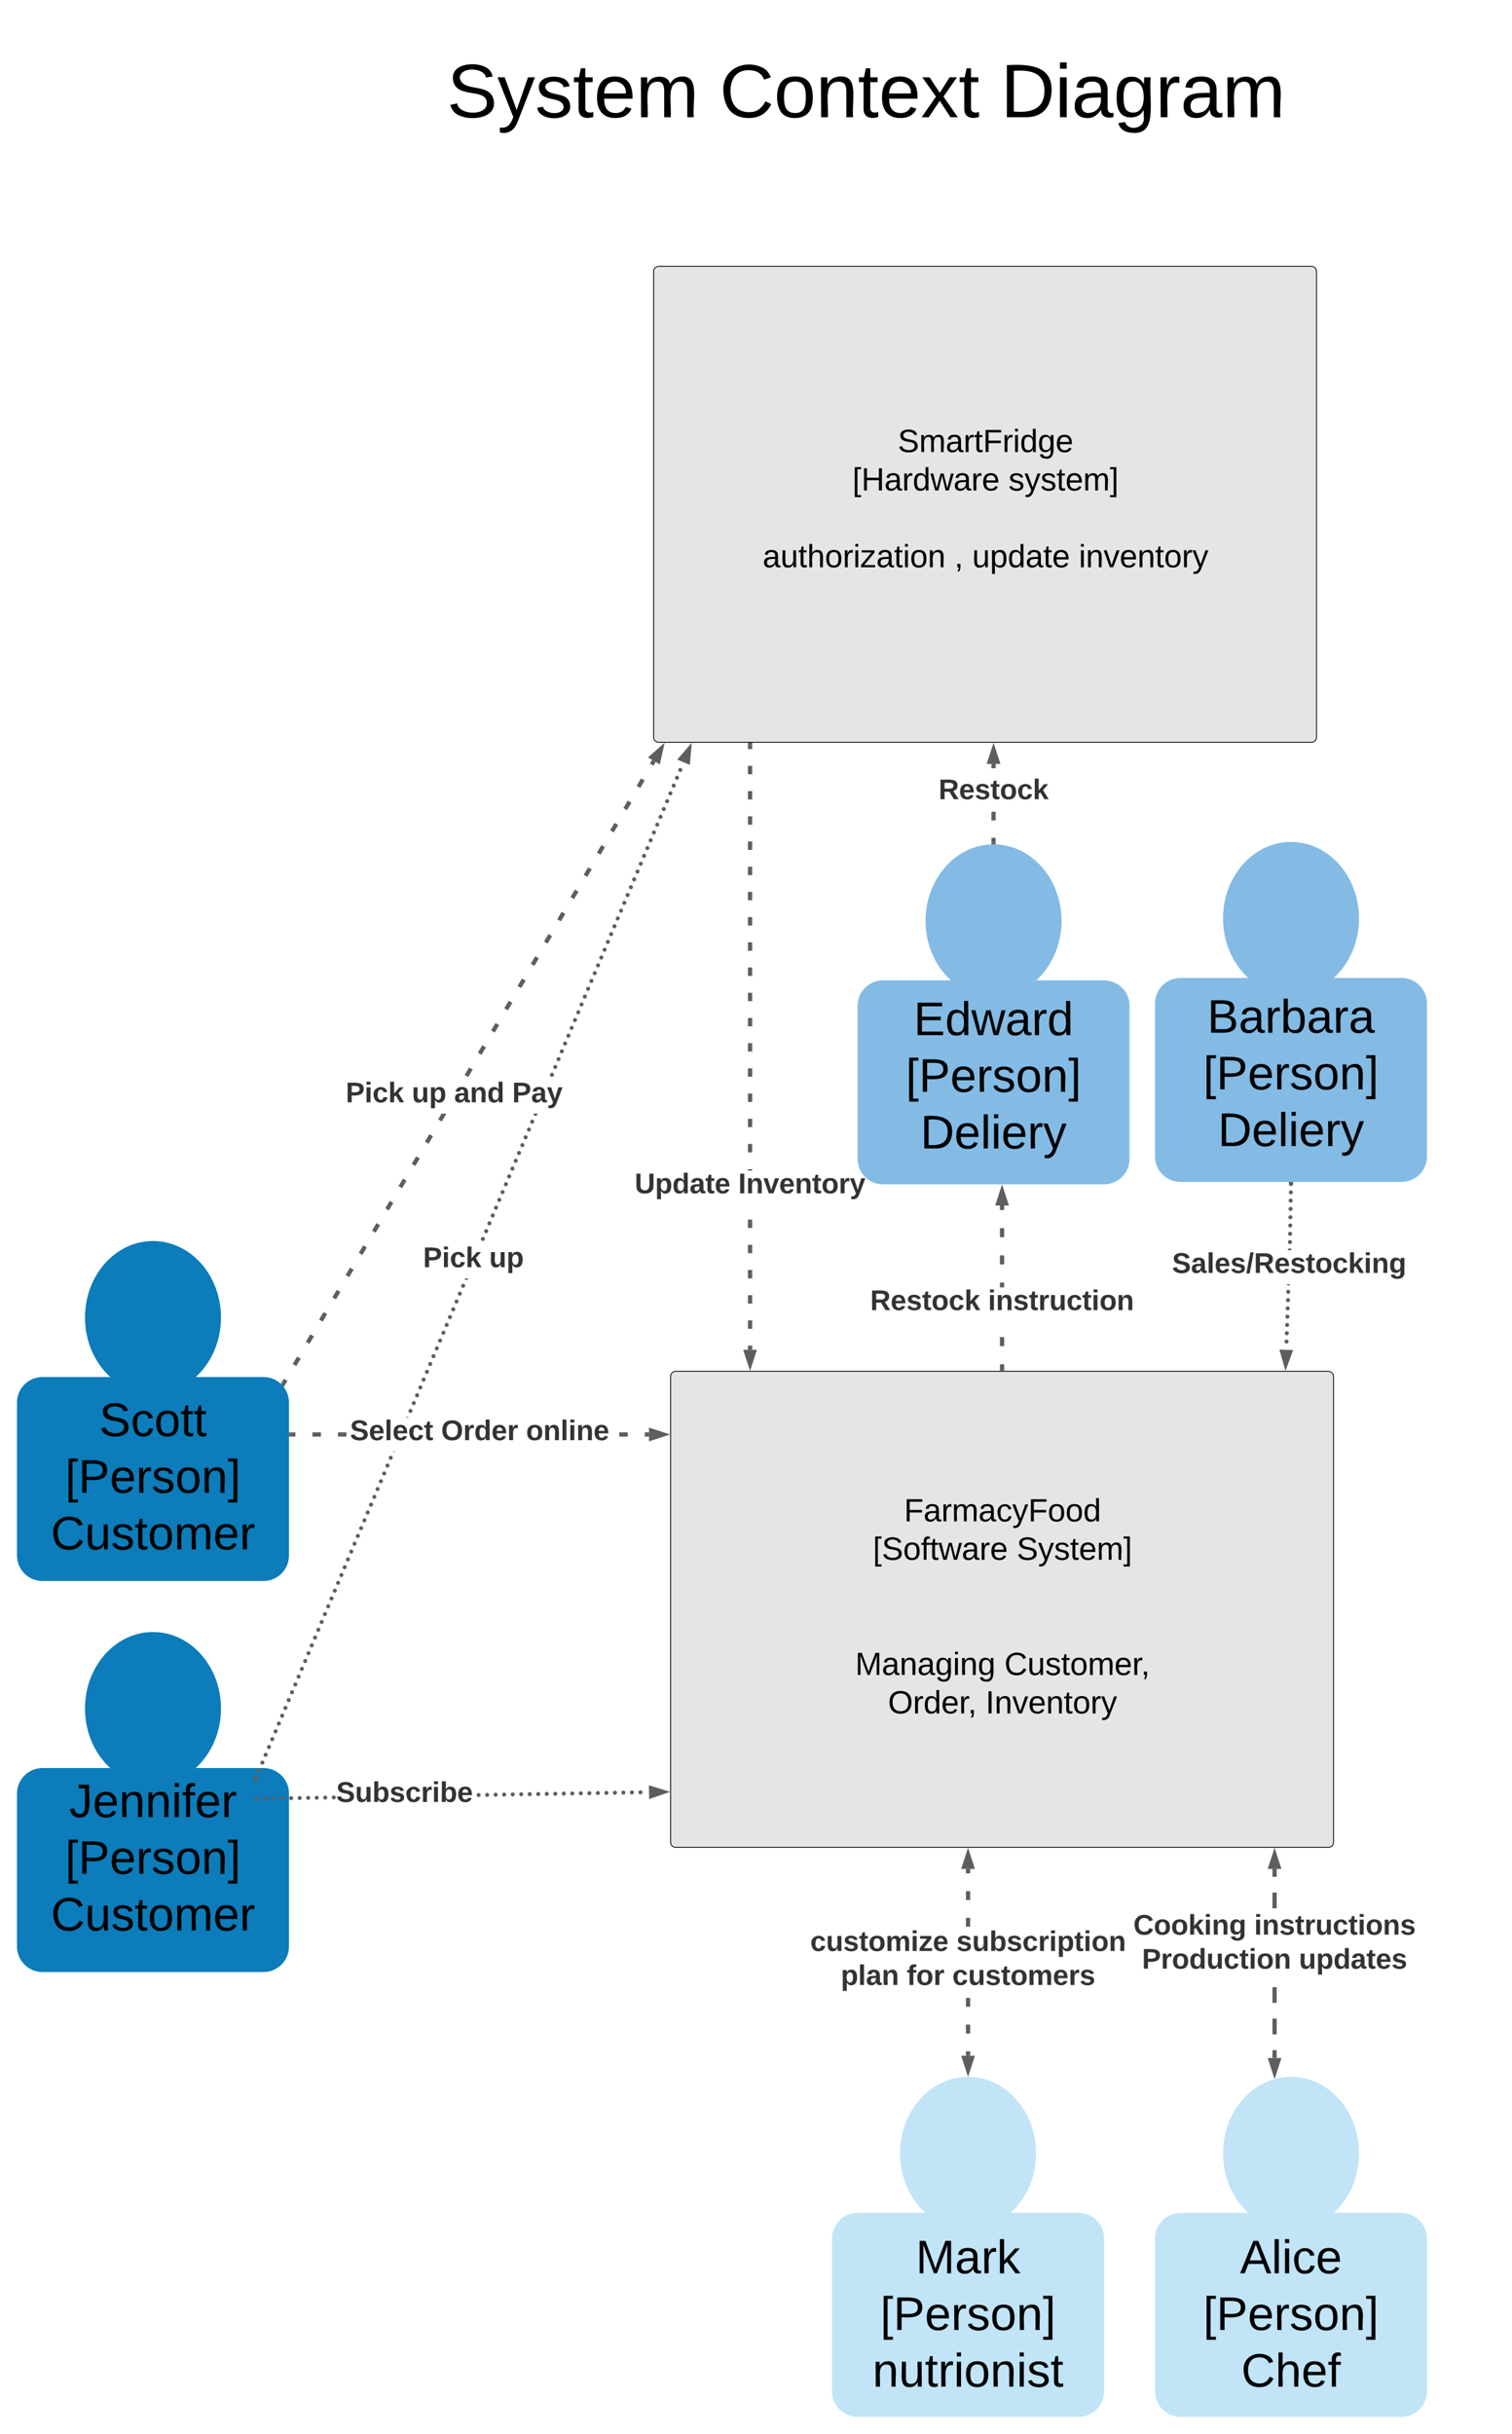 <svg xmlns="http://www.w3.org/2000/svg" xmlns:xlink="http://www.w3.org/1999/xlink" xmlns:lucid="lucid" width="1779" height="2863.33"><g transform="translate(2759 -7540)" lucid:page-tab-id="cPjKt1IiQEjN"><path d="M-3000 7500h2500v3000h-2500z" fill="#fff"/><path d="M-1540 10073.33c0 49.7-35.82 90-80 90s-80-40.3-80-90 35.82-90 80-90 80 40.3 80 90z" fill="#c1e4f7"/><path d="M-1490 10143.33c16.57 0 30 13.43 30 30v180c0 16.57-13.43 30-30 30h-260c-16.57 0-30-13.43-30-30v-180c0-16.57 13.43-30 30-30z" fill="#c1e4f7"/><path d="M-2499 9090c0 49.7-35.82 90-80 90s-80-40.3-80-90 35.82-90 80-90 80 40.3 80 90z" fill="#0c7cba"/><path d="M-2449 9160c16.57 0 30 13.43 30 30v180c0 16.57-13.43 30-30 30h-260c-16.57 0-30-13.43-30-30v-180c0-16.57 13.43-30 30-30z" fill="#0c7cba"/><path d="M-2699 9186c0-3.3 2.7-6 6-6h228c3.3 0 6 2.7 6 6v184.67c0 3.3-2.7 6-6 6h-228c-3.3 0-6-2.7-6-6z" fill="#fff" fill-opacity="0"/><use xlink:href="#a" transform="matrix(1,0,0,1,-2694,9185) translate(51.728 44.444)"/><use xlink:href="#b" transform="matrix(1,0,0,1,-2694,9185) translate(11.682 111.111)"/><use xlink:href="#c" transform="matrix(1,0,0,1,-2694,9185) translate(-5.139 177.778)"/><path d="M-1740 10171c0-3.3 2.7-6 6-6h228c3.3 0 6 2.7 6 6v184.67c0 3.3-2.7 6-6 6h-228c-3.3 0-6-2.7-6-6z" fill="#fff" fill-opacity="0"/><use xlink:href="#d" transform="matrix(1,0,0,1,-1735,10170) translate(53.426 44.444)"/><use xlink:href="#b" transform="matrix(1,0,0,1,-1735,10170) translate(11.682 111.111)"/><use xlink:href="#e" transform="matrix(1,0,0,1,-1735,10170) translate(2.577 177.778)"/><path d="M-1510 8623.33c0 49.7-35.82 90-80 90s-80-40.3-80-90 35.82-90 80-90 80 40.3 80 90z" fill="#83bbe5"/><path d="M-1460 8693.33c16.57 0 30 13.43 30 30v180c0 16.57-13.43 30-30 30h-260c-16.57 0-30-13.43-30-30v-180c0-16.57 13.43-30 30-30z" fill="#83bbe5"/><path d="M-1710 8714.33c0-3.3 2.7-6 6-6h228c3.3 0 6 2.7 6 6v198c0 3.32-2.7 6-6 6h-228c-3.3 0-6-2.68-6-6z" fill="#83bbe5"/><use xlink:href="#f" transform="matrix(1,0,0,1,-1705,8713.333) translate(21.019 44.444)"/><use xlink:href="#g" transform="matrix(1,0,0,1,-1705,8713.333) translate(11.682 111.111)"/><use xlink:href="#h" transform="matrix(1,0,0,1,-1705,8713.333) translate(28.889 177.778)"/><path d="M-1970 9159.33c0-3.3 2.7-6 6-6h768c3.3 0 6 2.7 6 6v548c0 3.32-2.7 6-6 6h-768c-3.3 0-6-2.68-6-6z" stroke="#000" fill="#e5e5e5"/><use xlink:href="#i" transform="matrix(1,0,0,1,-1958,9165.333) translate(262.693 164.497)"/><use xlink:href="#j" transform="matrix(1,0,0,1,-1958,9165.333) translate(226.039 209.673)"/><use xlink:href="#k" transform="matrix(1,0,0,1,-1958,9165.333) translate(395.242 209.673)"/><use xlink:href="#l" transform="matrix(1,0,0,1,-1958,9165.333) translate(378.562 254.85)"/><use xlink:href="#l" transform="matrix(1,0,0,1,-1958,9165.333) translate(378.562 300.026)"/><use xlink:href="#m" transform="matrix(1,0,0,1,-1958,9165.333) translate(205.229 345.203)"/><use xlink:href="#n" transform="matrix(1,0,0,1,-1958,9165.333) translate(380.706 345.203)"/><use xlink:href="#o" transform="matrix(1,0,0,1,-1958,9165.333) translate(243.817 390.379)"/><use xlink:href="#p" transform="matrix(1,0,0,1,-1958,9165.333) translate(358.641 390.379)"/><path d="M-1990 7859.33c0-3.3 2.7-6 6-6h768c3.3 0 6 2.7 6 6v548c0 3.32-2.7 6-6 6h-768c-3.3 0-6-2.68-6-6z" stroke="#000" fill="#e5e5e5"/><use xlink:href="#q" transform="matrix(1,0,0,1,-1978,7865.333) translate(275.294 206.49)"/><use xlink:href="#r" transform="matrix(1,0,0,1,-1978,7865.333) translate(221.961 251.667)"/><use xlink:href="#s" transform="matrix(1,0,0,1,-1978,7865.333) translate(405.595 251.667)"/><use xlink:href="#l" transform="matrix(1,0,0,1,-1978,7865.333) translate(378.562 296.843)"/><use xlink:href="#t" transform="matrix(1,0,0,1,-1978,7865.333) translate(116.34 342.02)"/><use xlink:href="#u" transform="matrix(1,0,0,1,-1978,7865.333) translate(341.908 342.02)"/><use xlink:href="#v" transform="matrix(1,0,0,1,-1978,7865.333) translate(362.824 342.02)"/><use xlink:href="#w" transform="matrix(1,0,0,1,-1978,7865.333) translate(488.314 342.02)"/><path d="M-1587.5 8530.83h-5v-5.12h5zm0-25.6h-5V8495h5zm0-61.42h-5v-5.1h5z" fill="#5e5e5e"/><path d="M-1587.5 8533.4l-2.5-.07h-1.1l-1.4.07v-2.63h5zM-1585.36 8436.2h-9.28l4.64-14.28z" fill="#5e5e5e"/><path d="M-1581.92 8438.7h-16.16l8.08-24.87zm-9.27-5h2.4l-1.2-3.7z" fill="#5e5e5e"/><use xlink:href="#x" transform="matrix(1,0,0,1,-1654.676,8453.582) translate(0.005 26.667)"/><path d="M-1577.5 9150.33h-5V9145h5zm0-26.7h-5v-10.66h5zm0-69.04h-5v-5.68h5zm0-27.03h-5v-10.67h5zm0-32.02h-5v-10.67h5zm0-32.02h-5v-5.34h5z" fill="#5e5e5e"/><path d="M-1577.5 9152.83h-5v-2.56h5zM-1575.36 8955.7h-9.28l4.64-14.28z" fill="#5e5e5e"/><path d="M-1571.92 8958.2h-16.16l8.08-24.87zm-9.27-5h2.4l-1.2-3.7z" fill="#5e5e5e"/><use xlink:href="#y" transform="matrix(1,0,0,1,-1735.139,9054.59) translate(0.005 26.667)"/><use xlink:href="#z" transform="matrix(1,0,0,1,-1735.139,9054.59) translate(138.616 26.667)"/><path d="M-1874 9127.98h-5v-4.94h5zm0-24.7h-5v-9.9h5zm0-29.66h-5v-9.9h5zm0-29.65h-5v-9.9h5zm0-29.66h-5v-9.87h5zm0-29.64h-5v-9.88h5zm0-67.47h-5v-1.72h5zm0-21.5h-5v-9.88h5zm0-29.64h-5v-9.9h5zm0-29.65h-5v-9.88h5zm0-29.65h-5v-9.88h5zm0-29.65h-5v-9.88h5zm0-29.65h-5v-9.88h5zm0-29.65h-5v-9.88h5zm0-29.65h-5v-9.9h5zm0-29.65h-5v-9.9h5zm0-29.65h-5v-9.9h5zm0-29.66h-5v-9.9h5zm0-29.66h-5v-9.88h5zm0-29.65h-5v-9.9h5zm0-29.66h-5v-9.88h5zm0-29.65h-5v-9.9h5zm0-29.66h-5v-9.9h5zm0-29.65h-5v-4.96h5z" fill="#5e5e5e"/><path d="M-1874 8416.4h-5v-2.57h5zM-1876.5 9144.74l-4.64-14.26h9.27z" fill="#5e5e5e"/><path d="M-1876.5 9152.83l-8.08-24.85h16.15zm-1.2-19.85l1.2 3.67 1.2-3.67z" fill="#5e5e5e"/><use xlink:href="#A" transform="matrix(1,0,0,1,-2012.246,8917.191) translate(0.005 26.667)"/><use xlink:href="#B" transform="matrix(1,0,0,1,-2012.246,8917.191) translate(121.857 26.667)"/><path d="M-2411.48 9230.1h-5v-5h5zm30.08 0h-10.03v-5h10.03zm30.08 0h-10.02v-5h10.02zm330.9 0h-10.03v-5h10.03zm25.06 0h-5v-5h5z" fill="#5e5e5e"/><path d="M-2416.43 9230.1h-2.57v-5h2.57zM-1978.6 9227.6l-14.26 4.64v-9.27z" fill="#5e5e5e"/><path d="M-1970.5 9227.6l-24.86 8.08v-16.15zm-19.86 1.2l3.68-1.2-3.68-1.2z" fill="#5e5e5e"/><use xlink:href="#C" transform="matrix(1,0,0,1,-2347.293,9207.606) translate(0.005 26.667)"/><use xlink:href="#D" transform="matrix(1,0,0,1,-2347.293,9207.606) translate(107.32 26.667)"/><use xlink:href="#E" transform="matrix(1,0,0,1,-2347.293,9207.606) translate(207.227 26.667)"/><path d="M-2420.77 9164.6l-2.6 4.36-4.3-2.55 2.6-4.35zm15.57-26.16l-5.2 8.72-4.3-2.55 5.2-8.7zm15.57-26.16l-5.2 8.72-4.3-2.55 5.2-8.72zm15.56-26.16l-5.2 8.72-4.28-2.55 5.2-8.73zm15.57-26.16l-5.2 8.72-4.3-2.55 5.2-8.72zm15.57-26.16l-5.2 8.72-4.3-2.55 5.2-8.72zm15.56-26.16l-5.2 8.72-4.28-2.55 5.18-8.72zm15.57-26.16l-5.2 8.72-4.3-2.56 5.2-8.72zm15.56-26.16l-5.18 8.72-4.3-2.56 5.2-8.72zm15.57-26.16l-5.2 8.72-4.28-2.56 5.18-8.72zm15.57-26.16l-5.2 8.72-4.3-2.56 5.2-8.72zm15.56-26.16l-5.18 8.72-4.3-2.56 5.2-8.72zm15.57-26.16l-5.2 8.72-4.3-2.56 4-6.68h4.63zm31.13-52.32l-5.2 8.72-4.28-2.56 5.2-8.72zm15.57-26.16l-5.2 8.72-4.3-2.56 5.2-8.72zm15.57-26.16l-5.2 8.72-4.3-2.56 5.2-8.72zm15.56-26.16l-5.2 8.72-4.28-2.56 5.2-8.72zm15.57-26.16l-5.2 8.72-4.3-2.56 5.2-8.72zm15.57-26.16l-5.2 8.72-4.3-2.56 5.2-8.72zm15.56-26.16l-5.2 8.72-4.28-2.56 5.2-8.72zm15.57-26.16l-5.2 8.72-4.3-2.56 5.2-8.72zm15.57-26.17l-5.2 8.72-4.3-2.56 5.2-8.72zm15.56-26.16l-5.2 8.73-4.28-2.55 5.18-8.72zm15.57-26.15l-5.2 8.72-4.3-2.55 5.2-8.72zm15.56-26.16l-5.2 8.7-4.3-2.54 5.2-8.72zm15.56-26.17l-5.2 8.72-4.28-2.55 5.18-8.72zm15.57-26.16l-5.2 8.72-4.3-2.56 5.2-8.72zm12.97-21.8l-2.6 4.36-4.3-2.55 2.6-4.36z" fill="#5e5e5e"/><path d="M-2423.33 9168.9l-1.82 3.07-1.64-2.14-1.86-1.74 1.03-1.75zM-1984.4 8435.42l-7.95-4.74 11.27-9.9z" fill="#5e5e5e"/><path d="M-1982.7 8439.32l-13.9-8.26 19.66-17.23zm-5.42-9.03l2.05 1.2.86-3.76z" fill="#5e5e5e"/><use xlink:href="#F" transform="matrix(1,0,0,1,-2352.261,8810.159) translate(0.005 26.667)"/><use xlink:href="#G" transform="matrix(1,0,0,1,-2352.261,8810.159) translate(77.783 26.667)"/><use xlink:href="#H" transform="matrix(1,0,0,1,-2352.261,8810.159) translate(127.598 26.667)"/><use xlink:href="#I" transform="matrix(1,0,0,1,-2352.261,8810.159) translate(195.931 26.667)"/><path d="M-1617.5 9958.48h-5v-5.24h5zm0-26.17h-5v-10.45h5zm0-31.4h-5v-10.45h5zm0-94.18h-5v-10.47h5zm0-31.4h-5v-10.47h5zm0-31.4h-5v-5.23h5zM-1615.36 9736.2h-9.28l4.64-14.28z" fill="#5e5e5e"/><path d="M-1611.92 9738.7h-16.16l8.08-24.87zm-9.27-5h2.4l-1.2-3.7zM-1620 9975.24l-4.64-14.26h9.28z" fill="#5e5e5e"/><path d="M-1620 9983.33l-8.08-24.85h16.16zm-1.2-19.85l1.2 3.67 1.2-3.67z" fill="#5e5e5e"/><use xlink:href="#J" transform="matrix(1,0,0,1,-1805.694,9808.583) translate(0.005 26.667)"/><use xlink:href="#K" transform="matrix(1,0,0,1,-1805.694,9808.583) translate(171.949 26.667)"/><use xlink:href="#L" transform="matrix(1,0,0,1,-1805.694,9808.583) translate(36.024 66.667)"/><use xlink:href="#M" transform="matrix(1,0,0,1,-1805.694,9808.583) translate(113.616 66.667)"/><use xlink:href="#N" transform="matrix(1,0,0,1,-1805.694,9808.583) translate(167.135 66.667)"/><path d="M-2480 7566c0-3.3 2.7-6 6-6h1468c3.3 0 6 2.7 6 6v188c0 3.3-2.7 6-6 6h-1468c-3.3 0-6-2.7-6-6z" fill="#fff" fill-opacity="0"/><use xlink:href="#O" transform="matrix(1,0,0,1,-2475,7565) translate(241.914 112.892)"/><use xlink:href="#P" transform="matrix(1,0,0,1,-2475,7565) translate(562.654 112.892)"/><use xlink:href="#Q" transform="matrix(1,0,0,1,-2475,7565) translate(893.272 112.892)"/><path d="M-1160 10073.33c0 49.7-35.82 90-80 90s-80-40.3-80-90 35.82-90 80-90 80 40.3 80 90z" fill="#c1e4f7"/><path d="M-1110 10143.33c16.57 0 30 13.43 30 30v180c0 16.57-13.43 30-30 30h-260c-16.57 0-30-13.43-30-30v-180c0-16.57 13.43-30 30-30z" fill="#c1e4f7"/><path d="M-1360 10171c0-3.3 2.7-6 6-6h228c3.3 0 6 2.7 6 6v184.67c0 3.3-2.7 6-6 6h-228c-3.3 0-6-2.7-6-6z" fill="#fff" fill-opacity="0"/><g><use xlink:href="#R" transform="matrix(1,0,0,1,-1355,10170) translate(54.969 44.444)"/><use xlink:href="#b" transform="matrix(1,0,0,1,-1355,10170) translate(11.682 111.111)"/><use xlink:href="#S" transform="matrix(1,0,0,1,-1355,10170) translate(56.435 177.778)"/></g><path d="M-1256.85 9961.16h-5v-9.27h5zm0-27.8h-5v-18.55h5zm0-37.1h-5v-18.53h5zm0-111.22h-5v-18.54h5zm0-37.08h-5v-9.27h5zM-1254.72 9736.2h-9.27l4.65-14.28z" fill="#5e5e5e"/><path d="M-1251.28 9738.7h-16.15l8.08-24.87zm-9.27-5h2.4l-1.2-3.7zM-1259.35 9977.92l-4.64-14.26h9.28z" fill="#5e5e5e"/><path d="M-1259.35 9986l-8.08-24.84h16.15zm-1.2-19.84l1.2 3.67 1.2-3.67z" fill="#5e5e5e"/><g><use xlink:href="#T" transform="matrix(1,0,0,1,-1425.51,9789.377) translate(0.005 26.667)"/><use xlink:href="#U" transform="matrix(1,0,0,1,-1425.51,9789.377) translate(142.135 26.667)"/><use xlink:href="#V" transform="matrix(1,0,0,1,-1425.51,9789.377) translate(10.144 66.667)"/><use xlink:href="#W" transform="matrix(1,0,0,1,-1425.51,9789.377) translate(194.774 66.667)"/></g><path d="M-1160 8620.5c0 49.7-35.82 90-80 90s-80-40.3-80-90 35.82-90 80-90 80 40.3 80 90z" fill="#83bbe5"/><path d="M-1110 8690.5c16.57 0 30 13.43 30 30v180c0 16.57-13.43 30-30 30h-260c-16.57 0-30-13.43-30-30v-180c0-16.57 13.43-30 30-30z" fill="#83bbe5"/><path d="M-1360 8711.5c0-3.3 2.7-6 6-6h228c3.3 0 6 2.7 6 6v198c0 3.3-2.7 6-6 6h-228c-3.3 0-6-2.7-6-6z" fill="#83bbe5"/><g><use xlink:href="#X" transform="matrix(1,0,0,1,-1355,8710.5) translate(16.389 44.444)"/><use xlink:href="#g" transform="matrix(1,0,0,1,-1355,8710.5) translate(11.682 111.111)"/><use xlink:href="#h" transform="matrix(1,0,0,1,-1355,8710.5) translate(28.889 177.778)"/></g><path d="M-1243.53 9116.48l.74 1.76-.73 1.77-1.76.74-1.76-.73-.73-1.76.74-1.76 1.77-.74zm.34-9.75l.75 1.77-.74 1.76-1.75.74-1.77-.74-.73-1.76.73-1.77 1.77-.73zm.35-9.75l.74 1.77-.75 1.77-1.76.73-1.78-.73-.73-1.77.72-1.77 1.77-.73zm.34-9.75l.73 1.77-.74 1.77-1.77.73-1.77-.73-.73-1.77.73-1.77 1.77-.73zm.33-9.74l.74 1.75-.74 1.77-1.76.73-1.77-.73-.73-1.77.73-1.76 1.77-.75zm.34-9.76l.74 1.77-.73 1.77-1.76.74-1.76-.73-.73-1.76.74-1.76 1.77-.73zm.34-9.75l.74 1.76-.73 1.77-1.76.73-1.76-.73-.74-1.77.74-1.77 1.76-.74zm.35-6.22l-1.77.73-1.76-.72-.38-.92h4.3zm1.36-42.53l.68 1.6h-4.87l.68-1.6 1.76-.73zm.27-9.75l.74 1.77-.73 1.77-1.76.73-1.76-.73-.73-1.77.74-1.77 1.77-.73zm.18-9.75l.73 1.77-.73 1.76-1.77.74-1.76-.74-.74-1.76.74-1.77 1.76-.73zm.18-9.75l.73 1.76-.73 1.77-1.77.73-1.76-.73-.74-1.77.74-1.76 1.76-.74zm.18-9.76l.74 1.77-.73 1.78-1.76.73-1.77-.72-.73-1.77.73-1.76 1.77-.73zm.2-9.75l.72 1.76-.73 1.77-1.78.73-1.77-.73-.73-1.77.73-1.77 1.77-.74zm.17-9.76l.73 1.77-.73 1.78-1.77.73-1.77-.72-.73-1.77.73-1.76 1.77-.73zm.17-9.75l.74 1.76-.74 1.76-1.76.74-1.77-.74-.72-1.76.73-1.77 1.78-.74zm.18-9.76l.73 1.76-.73 1.77-1.77.73-1.76-.73-.75-1.77.74-1.76 1.75-.74z" fill="#5e5e5e"/><path d="M-1237.55 8933.1l-5-.08.05-2.52h5zM-1241.1 9130.65l-5.12 14.1-4.13-14.42z" fill="#5e5e5e"/><path d="M-1237.56 9128.27l-8.94 24.56-7.2-25.12zm-8.38 8.4l1.33-3.64-2.4-.08z" fill="#5e5e5e"/><g><use xlink:href="#Y" transform="matrix(1,0,0,1,-1379.979,9010.858) translate(0.005 26.667)"/></g><path d="M-2499 9550c0 49.7-35.82 90-80 90s-80-40.3-80-90 35.82-90 80-90 80 40.3 80 90z" fill="#0c7cba"/><path d="M-2449 9620c16.57 0 30 13.43 30 30v180c0 16.57-13.43 30-30 30h-260c-16.57 0-30-13.43-30-30v-180c0-16.57 13.43-30 30-30z" fill="#0c7cba"/><path d="M-2699 9634.33c0-3.3 2.7-6 6-6h228c3.3 0 6 2.7 6 6V9819c0 3.3-2.7 6-6 6h-228c-3.3 0-6-2.7-6-6z" fill="#fff" fill-opacity="0"/><g><use xlink:href="#Z" transform="matrix(1,0,0,1,-2694,9633.333) translate(16.389 44.444)"/><use xlink:href="#b" transform="matrix(1,0,0,1,-2694,9633.333) translate(11.682 111.111)"/><use xlink:href="#c" transform="matrix(1,0,0,1,-2694,9633.333) translate(-5.139 177.778)"/></g><path d="M-2454.73 9654.35l.73 1.77-.73 1.77-1.77.72-1.77-.73-.73-1.78.73-1.77 1.77-.73zm10.02-.16l.72 1.75-.73 1.77-1.78.73-1.76-.73-.74-1.77.74-1.76 1.76-.75zm10.02-.18l.73 1.77-.73 1.75-1.77.74-1.77-.75-.73-1.76.73-1.78 1.77-.73zm10.02-.17l.73 1.77-.73 1.77-1.77.72-1.76-.73-.73-1.78.74-1.77 1.77-.73zm10.03-.17l.73 1.77-.73 1.77-1.77.73-1.77-.73-.73-1.77.73-1.77 1.77-.73zm10.02-.17l.72 1.78-.73 1.77-1.78.73-1.76-.73-.74-1.77.74-1.77 1.76-.72zm10.02-.15l.73 1.76-.73 1.78-1.77.73-1.77-.72-.73-1.77.73-1.75 1.77-.74zm10.02-.17l.73 1.77-.73 1.76-1.77.75-1.76-.74-.73-1.75.74-1.77 1.77-.73zm10.03-.17l.73 1.78-.73 1.77-1.77.73-1.77-.73-.73-1.77.73-1.77 1.77-.72zm10.02-.16l.72 1.77-.73 1.78-1.78.73-1.76-.72-.74-1.77.74-1.76 1.76-.73zm170.42-2.85l.73 1.76-.73 1.76-1.77.74-1.77-.74-.73-1.76.73-1.77 1.77-.74zm10.02-.18l.73 1.77-.73 1.76-1.77.73-1.76-.74-.73-1.77.74-1.78 1.77-.73zm10.03-.17l.73 1.77-.73 1.77-1.77.72-1.77-.73-.73-1.78.73-1.77 1.77-.73zm10.02-.16l.72 1.75-.73 1.77-1.78.73-1.76-.73-.74-1.77.74-1.76 1.76-.75zm10.02-.18l.73 1.77-.73 1.75-1.77.74-1.77-.75-.73-1.76.73-1.78 1.77-.73zm10.02-.17l.73 1.77-.73 1.77-1.77.72-1.76-.73-.73-1.78.74-1.77 1.77-.73zm10.03-.17l.73 1.77-.73 1.77-1.77.73-1.77-.73-.73-1.77.73-1.77 1.77-.73zm10.02-.17l.72 1.78-.73 1.77-1.78.73-1.76-.73-.74-1.77.74-1.77 1.76-.72zm10.02-.15l.73 1.76-.73 1.78-1.77.73-1.77-.72-.73-1.77.73-1.75 1.77-.74zm10.02-.17l.73 1.77-.73 1.76-1.77.75-1.76-.74-.73-1.75.74-1.77 1.77-.73zm10.03-.17l.73 1.78-.73 1.77-1.77.73-1.77-.73-.73-1.77.73-1.77 1.77-.72zm10.02-.16l.72 1.77-.73 1.78-1.78.73-1.76-.72-.74-1.77.74-1.76 1.76-.73zm10.02-.17l.73 1.77-.73 1.77-1.77.74-1.77-.73-.73-1.76.73-1.77 1.77-.73zm10.02-.16l.73 1.77-.73 1.77-1.77.73-1.76-.73-.73-1.77.74-1.76 1.77-.73zm10.03-.16l.73 1.77-.73 1.77-1.77.74-1.77-.73-.73-1.76.73-1.76 1.77-.73zm10.02-.17l.72 1.77-.73 1.77-1.78.74-1.77-.73-.73-1.76.73-1.77 1.77-.73zm10.02-.17l.73 1.77-.73 1.77-1.77.73-1.77-.73-.73-1.77.73-1.77 1.77-.73zm10.02-.17l.73 1.77-.73 1.77-1.77.73-1.77-.73-.73-1.77.73-1.77 1.77-.73zm10.03-.16l.73 1.76-.73 1.77-1.77.73-1.77-.73-.73-1.77.73-1.76 1.77-.74zm10.02-.17l.72 1.77-.73 1.76-1.78.74-1.77-.74-.73-1.76.73-1.77 1.77-.73z" fill="#5e5e5e"/><path d="M-2456.4 9658.62l-2.6.04v-5l2.52-.04zM-1978.6 9648.12l-14.18 4.87-.15-9.28z" fill="#5e5e5e"/><path d="M-1970.5 9647.98l-24.72 8.5-.27-16.16zm-19.83 1.53l3.65-1.25-3.7-1.13z" fill="#5e5e5e"/><g><use xlink:href="#aa" transform="matrix(1,0,0,1,-2363.459,9633.217) translate(0.005 26.667)"/></g><path d="M-2456.26 9630.26l.73 1.77-.73 1.77-1.77.73-1.77-.73-.73-1.77.73-1.77 1.77-.73zm3.87-9.2l.74 1.77-.73 1.77-1.76.73-1.77-.73-.73-1.77.73-1.76 1.77-.74zm3.88-9.2l.73 1.78-.72 1.77-1.77.74-1.75-.73-.74-1.76.75-1.77 1.76-.73zm3.87-9.18l.73 1.77-.73 1.76-1.77.75-1.76-.74-.74-1.75.74-1.77 1.76-.73zm3.87-9.2l.74 1.77-.74 1.77-1.76.73-1.77-.73-.74-1.77.73-1.77 1.76-.73zm3.88-9.2l.73 1.78-.73 1.76-1.77.74-1.77-.74-.73-1.76.73-1.77 1.77-.74zm3.87-9.2l.73 1.78-.73 1.77-1.77.73-1.77-.73-.73-1.77.73-1.77 1.77-.74zm3.87-9.18l.73 1.77-.73 1.77-1.77.73-1.77-.73-.73-1.77.73-1.77 1.77-.73zm3.87-9.2l.74 1.77-.73 1.77-1.76.73-1.77-.73-.73-1.77.73-1.76 1.77-.73zm3.88-9.2l.73 1.78-.72 1.77-1.77.73-1.75-.73-.74-1.77.75-1.77 1.76-.72zm3.87-9.18l.74 1.76-.75 1.77-1.76.73-1.78-.73-.73-1.77.72-1.76 1.77-.74zm3.87-9.2l.74 1.77-.74 1.76-1.76.73-1.77-.74-.74-1.77.73-1.78 1.76-.73zm3.88-9.2l.73 1.77-.73 1.76-1.77.73-1.77-.74-.73-1.77.73-1.77 1.77-.74zm3.87-9.2l.73 1.78-.73 1.77-1.77.73-1.77-.73-.73-1.77.73-1.77 1.77-.73zm3.87-9.18l.73 1.77-.73 1.77-1.77.74-1.77-.73-.73-1.76.73-1.76 1.77-.73zm3.87-9.2l.74 1.77-.73 1.78-1.76.73-1.76-.72-.74-1.77.74-1.76 1.76-.73zm3.88-9.2l.73 1.78-.72 1.76-1.77.74-1.75-.74-.74-1.76.75-1.77 1.76-.73zm3.87-9.2l.74 1.78-.75 1.77-1.76.72-1.78-.73-.73-1.78.72-1.77 1.77-.73zm3.88-9.18l.73 1.77-.73 1.77-1.77.73-1.77-.73-.74-1.77.73-1.77 1.76-.73zm3.87-9.2l.73 1.77-.73 1.77-1.77.73-1.77-.73-.73-1.77.73-1.76 1.77-.74zm3.87-9.2l.73 1.78-.73 1.77-1.77.74-1.77-.73-.73-1.76.73-1.77 1.77-.73zm3.87-9.18l.73 1.76-.73 1.77-1.77.74-1.77-.73-.73-1.76.73-1.76 1.77-.74zm3.87-9.2l.74 1.77-.73 1.77-1.76.73-1.76-.73-.74-1.77.74-1.77 1.76-.73zm3.88-9.2l.74 1.78-.74 1.76-1.76.74-1.77-.74-.73-1.76.73-1.77 1.77-.74zm3.87-9.2l.74 1.78-.75 1.77-1.76.73-1.78-.73-.73-1.77.72-1.77 1.77-.74zm3.88-9.18l.73 1.77-.73 1.76-1.77.74-1.77-.74-.74-1.76.73-1.77 1.76-.73zm3.87-9.2l.73 1.77-.73 1.77-1.77.73-1.77-.73-.73-1.77.73-1.77 1.77-.73zm3.87-9.2l.73 1.78-.73 1.76-1.77.74-1.77-.74-.73-1.76.73-1.77 1.77-.72zm3.87-9.2l.73 1.78-.73 1.77-1.77.73-1.76-.73-.73-1.77.74-1.77 1.77-.72zm3.87-9.18l.74 1.77-.73 1.76-1.76.73-1.76-.74-.74-1.77.74-1.78 1.76-.73zm3.88-9.2l.74 1.77-.74 1.76-1.76.73-1.77-.74-.73-1.77.73-1.77 1.77-.74zm3.88-9.2l.73 1.78-.74 1.77-1.77.73-1.78-.73-.73-1.77.72-1.77 1.77-.73zm3.87-9.18l.73 1.76-.73 1.77-1.77.73-1.77-.73-.74-1.77.73-1.76 1.76-.74zm3.87-9.2l.73 1.77-.73 1.78-1.77.73-1.77-.72-.73-1.77.73-1.76 1.77-.73zm3.87-9.2l.73 1.78-.73 1.76-1.77.74-1.77-.74-.73-1.76.73-1.77 1.77-.73zm3.87-9.2l.73 1.78-.73 1.77-1.77.72-1.76-.73-.73-1.78.74-1.77 1.77-.73zm3.87-9.18l.75 1.77-.74 1.76-1.75.73-1.77-.74-.73-1.77.73-1.77 1.77-.73zm3.88-9.2l.74 1.77-.74 1.77-1.76.73-1.77-.73-.73-1.77.73-1.77 1.77-.73zm3.88-9.2l.73 1.78-.74 1.77-1.77.74-1.78-.73-.73-1.76.72-1.77 1.77-.73zm3.87-9.18l.73 1.76-.73 1.77-1.77.74-1.77-.73-.74-1.76.73-1.76 1.76-.74zm3.87-9.2l.73 1.77-.73 1.77-1.77.73-1.77-.73-.73-1.77.73-1.77 1.77-.73zm3.87-9.2l.73 1.77-.73 1.77-1.77.73-1.76-.73-.74-1.77.74-1.76 1.76-.75zm3.87-5.65l-1.77.73-1.76-.73v-.02h3.55zm15.5-40.32l.1.3h-3.77l.12-.3 1.76-.72zm3.86-9.18l.73 1.77-.73 1.75-1.77.74-1.77-.75-.73-1.76.73-1.78 1.77-.73zm3.87-9.2l.73 1.77-.73 1.76-1.77.73-1.76-.74-.74-1.77.74-1.78 1.76-.73zm3.87-9.2l.74 1.78-.74 1.77-1.76.73-1.77-.73-.72-1.77.73-1.77 1.78-.73zm3.88-9.18l.73 1.76-.73 1.77-1.77.73-1.77-.73-.73-1.77.73-1.76 1.77-.74zm3.87-9.2l.72 1.77-.73 1.78-1.78.73-1.77-.72-.73-1.77.73-1.76 1.77-.73zm3.86-9.2l.73 1.77-.74 1.78-1.77.73-1.78-.72-.73-1.77.72-1.75 1.77-.74zm3.87-9.2l.73 1.78-.73 1.77-1.77.72-1.77-.73-.74-1.78.73-1.77 1.76-.73zm3.87-9.18l.73 1.77-.73 1.76-1.77.73-1.76-.74-.74-1.77.74-1.77 1.76-.73zm3.87-9.2l.73 1.77-.73 1.77-1.77.73-1.76-.73-.74-1.77.74-1.77 1.76-.73zm3.87-9.2l.74 1.78-.74 1.76-1.76.74-1.77-.74-.72-1.76.73-1.77 1.78-.73zm3.88-9.2l.73 1.78-.73 1.77-1.77.74-1.77-.73-.73-1.76.73-1.77 1.77-.73zm3.87-9.18l.72 1.77-.73 1.76-1.78.75-1.77-.74-.73-1.75.73-1.77 1.77-.73zm3.86-9.2l.73 1.77-.74 1.77-1.77.73-1.78-.73-.73-1.77.72-1.77 1.77-.73zm3.87-9.2l.73 1.78-.73 1.77-1.77.73-1.77-.73-.74-1.77.73-1.77 1.76-.74zm3.87-9.18l.73 1.76-.73 1.77-1.77.73-1.76-.73-.74-1.77.74-1.76 1.76-.74zm3.87-9.2l.74 1.77-.73 1.77-1.76.73-1.76-.73-.73-1.77.74-1.77 1.77-.73zm3.88-9.2l.73 1.77-.73 1.77-1.77.73-1.77-.73-.72-1.77.73-1.76 1.78-.73zm3.87-5.65l-1.77.73-1.77-.73-.52-1.27h4.58zm19.35-49.5l.74 1.76-.73 1.77-1.76.74-1.76-.73-.73-1.76.74-1.76 1.77-.73zm3.88-9.2l.73 1.76-.73 1.78-1.77.73-1.77-.72-.72-1.77.73-1.76 1.78-.73zm3.87-9.2l.73 1.77-.73 1.77-1.77.72-1.77-.73-.73-1.78.73-1.77 1.77-.73zm3.87-9.2l.72 1.77-.73 1.77-1.78.72-1.77-.73-.73-1.78.73-1.76 1.77-.74zm3.86-9.2l.73 1.78-.74 1.77-1.77.73-1.78-.73-.73-1.77.72-1.77 1.77-.73zm3.87-9.18l.73 1.76-.73 1.77-1.77.73-1.76-.73-.74-1.77.74-1.76 1.76-.74zm3.87-9.2l.74 1.77-.74 1.77-1.76.74-1.77-.73-.73-1.76.73-1.77 1.77-.73zm3.88-9.2l.73 1.78-.72 1.76-1.77.75-1.76-.74-.73-1.75.74-1.77 1.77-.73zm3.87-9.2l.73 1.78-.73 1.77-1.77.73-1.77-.73-.72-1.77.73-1.77 1.78-.73zm3.87-9.18l.73 1.76-.73 1.76-1.77.74-1.77-.74-.73-1.76.73-1.77 1.77-.74zm3.87-9.2l.72 1.76-.73 1.77-1.78.73-1.77-.73-.73-1.77.73-1.77 1.77-.74zm3.86-9.2l.73 1.77-.74 1.77-1.77.73-1.77-.73-.74-1.77.73-1.77 1.76-.73zm3.87-9.2l.74 1.77-.74 1.77-1.76.73-1.77-.73-.73-1.77.73-1.76 1.77-.73zm3.87-9.2l.74 1.78-.74 1.77-1.76.73-1.77-.73-.73-1.77.73-1.77 1.77-.72zm3.88-9.18l.73 1.76-.72 1.77-1.77.73-1.76-.73-.73-1.77.74-1.76 1.77-.74zm3.87-9.2l.73 1.77-.73 1.76-1.77.73-1.77-.74-.72-1.77.73-1.78 1.78-.73zm4.6-7.43l-.73 1.76-1.77.73-1.77-.74-.73-1.77.14-.34h4.7zm18.63-47.75l.73 1.77-.72 1.77-1.77.72-1.76-.73-.73-1.78.74-1.77 1.77-.73zm3.87-9.2l.73 1.78-.73 1.77-1.77.73-1.77-.73-.72-1.77.73-1.77 1.78-.73zm3.87-9.18l.73 1.76-.73 1.77-1.77.73-1.77-.73-.73-1.77.73-1.76 1.77-.74zm3.87-9.2l.72 1.77-.73 1.77-1.78.74-1.76-.73-.74-1.76.74-1.77 1.76-.73zm3.86-9.2l.74 1.77-.74 1.77-1.76.74-1.77-.73-.73-1.76.73-1.76 1.77-.74zm3.87-9.2l.74 1.78-.74 1.77-1.76.73-1.77-.73-.73-1.77.73-1.77 1.77-.73zm3.88-9.18l.74 1.76-.73 1.76-1.76.74-1.77-.74-.73-1.76.73-1.77 1.77-.74zm3.88-9.2l.73 1.76-.72 1.77-1.77.73-1.76-.73-.73-1.77.74-1.77 1.77-.74zm3.87-9.2l.73 1.77-.73 1.76-1.77.74-1.77-.74-.72-1.76.73-1.77 1.78-.73zm3.87-9.2l.73 1.77-.73 1.77-1.77.73-1.76-.73-.75-1.77.74-1.77 1.75-.73zm3.87-9.2l.72 1.78-.73 1.76-1.78.74-1.76-.74-.74-1.76.74-1.77 1.76-.72zm3.86-9.2l.74 1.78-.74 1.77-1.76.73-1.77-.73-.73-1.77.73-1.77 1.77-.72zm3.88-9.18l.73 1.77-.73 1.76-1.77.73-1.77-.74-.73-1.77.73-1.78 1.77-.73zm3.87-9.2l.74 1.77-.73 1.76-1.76.73-1.77-.74-.73-1.77.73-1.77 1.77-.74zm3.88-9.2l.73 1.78-.72 1.77-1.77.73-1.76-.73-.73-1.77.74-1.77 1.77-.73zm3.87-9.18l.73 1.76-.73 1.77-1.77.73-1.77-.73-.72-1.77.73-1.76 1.78-.74zm3.87-9.2l.73 1.77-.73 1.78-1.77.73-1.76-.72-.75-1.77.74-1.76 1.75-.73zm3.87-9.2l.73 1.78-.74 1.76-1.77.74-1.77-.74-.73-1.76.73-1.77 1.77-.73zm3.86-9.2l.74 1.78-.74 1.77-1.76.72-1.77-.73-.73-1.78.73-1.77 1.77-.73zm3.88-9.18l.73 1.77-.73 1.76-1.77.73-1.77-.74-.73-1.77.73-1.77 1.77-.73zm3.87-9.2l.74 1.77-.73 1.77-1.76.73-1.77-.73-.73-1.77.73-1.77 1.77-.73zm3.88-9.2l.73 1.78-.72 1.77-1.77.74-1.76-.73-.73-1.76.74-1.77 1.77-.73zm3.87-9.18l.73 1.76-.73 1.77-1.77.74-1.76-.73-.74-1.76.74-1.76 1.76-.74zm3.87-9.2l.73 1.77-.73 1.77-1.77.73-1.76-.73-.75-1.77.74-1.77 1.75-.73zm3.87-9.2l.73 1.77-.74 1.77-1.77.73-1.77-.73-.73-1.77.73-1.76 1.77-.75zm3.87-9.2l.73 1.78-.73 1.77-1.77.73-1.77-.73-.73-1.77.73-1.77 1.77-.74zm3.87-9.18l.73 1.76-.73 1.77-1.77.73-1.77-.73-.73-1.77.73-1.76 1.77-.74zm3.87-9.2l.74 1.77-.73 1.77-1.76.73-1.77-.73-.73-1.77.73-1.77 1.77-.73zm3.88-9.2l.73 1.78-.72 1.76-1.77.74-1.76-.74-.73-1.76.74-1.77 1.77-.72zm3.87-9.2l.73 1.78-.73 1.77-1.77.73-1.76-.73-.74-1.77.74-1.77 1.76-.72zm3.87-9.18l.74 1.77-.74 1.75-1.76.74-1.77-.75-.74-1.76.73-1.78 1.76-.73zm3.87-9.2l.73 1.77-.74 1.76-1.77.73-1.77-.74-.73-1.77.73-1.78 1.77-.73zm3.87-9.2l.73 1.78-.73 1.77-1.77.73-1.77-.73-.73-1.77.73-1.77 1.77-.73zm3.87-9.18l.73 1.76-.73 1.77-1.77.73-1.77-.73-.73-1.77.73-1.76 1.77-.74zm3.87-9.2l.74 1.77-.73 1.78-1.76.73-1.77-.72-.73-1.77.73-1.76 1.77-.73zm3.88-9.2l.73 1.77-.72 1.78-1.77.73-1.75-.72-.74-1.77.75-1.75 1.76-.74zm3.87-9.2l.73 1.78-.73 1.77-1.77.72-1.76-.73-.74-1.78.74-1.77 1.76-.73zm3.87-9.18l.74 1.76-.74 1.77-1.76.72-1.77-.73-.74-1.78.73-1.76 1.76-.74zm3.88-9.2l.73 1.77-.73 1.77-1.77.73-1.77-.73-.73-1.77.73-1.77 1.77-.73zm3.87-9.2l.73 1.78-.73 1.76-1.77.74-1.77-.74-.73-1.76.73-1.77 1.77-.73z" fill="#5e5e5e"/><path d="M-2455.7 9632.94l-2.16 5.13-1.14-.48v-3.27l-.82-3.02-.17-.17zM-1949.5 8436.24l-8.53-3.6 9.8-11.35z" fill="#5e5e5e"/><path d="M-1947.3 8439.88l-14.87-6.27 17.1-19.77zm-6.6-8.2l2.2.92.34-3.85z" fill="#5e5e5e"/><g><use xlink:href="#F" transform="matrix(1,0,0,1,-2261.208,9004.083) translate(0.005 26.667)"/><use xlink:href="#ab" transform="matrix(1,0,0,1,-2261.208,9004.083) translate(77.783 26.667)"/></g><defs><path d="M185-189c-5-48-123-54-124 2 14 75 158 14 163 119 3 78-121 87-175 55-17-10-28-26-33-46l33-7c5 56 141 63 141-1 0-78-155-14-162-118-5-82 145-84 179-34 5 7 8 16 11 25" id="ac"/><path d="M96-169c-40 0-48 33-48 73s9 75 48 75c24 0 41-14 43-38l32 2c-6 37-31 61-74 61-59 0-76-41-82-99-10-93 101-131 147-64 4 7 5 14 7 22l-32 3c-4-21-16-35-41-35" id="ad"/><path d="M100-194c62-1 85 37 85 99 1 63-27 99-86 99S16-35 15-95c0-66 28-99 85-99zM99-20c44 1 53-31 53-75 0-43-8-75-51-75s-53 32-53 75 10 74 51 75" id="ae"/><path d="M59-47c-2 24 18 29 38 22v24C64 9 27 4 27-40v-127H5v-23h24l9-43h21v43h35v23H59v120" id="af"/><g id="a"><use transform="matrix(0.154,0,0,0.154,0,0)" xlink:href="#ac"/><use transform="matrix(0.154,0,0,0.154,37.037,0)" xlink:href="#ad"/><use transform="matrix(0.154,0,0,0.154,64.815,0)" xlink:href="#ae"/><use transform="matrix(0.154,0,0,0.154,95.679,0)" xlink:href="#af"/><use transform="matrix(0.154,0,0,0.154,111.111,0)" xlink:href="#af"/></g><path d="M26 75v-336h71v23H56V52h41v23H26" id="ag"/><path d="M30-248c87 1 191-15 191 75 0 78-77 80-158 76V0H30v-248zm33 125c57 0 124 11 124-50 0-59-68-47-124-48v98" id="ah"/><path d="M100-194c63 0 86 42 84 106H49c0 40 14 67 53 68 26 1 43-12 49-29l28 8c-11 28-37 45-77 45C44 4 14-33 15-96c1-61 26-98 85-98zm52 81c6-60-76-77-97-28-3 7-6 17-6 28h103" id="ai"/><path d="M114-163C36-179 61-72 57 0H25l-1-190h30c1 12-1 29 2 39 6-27 23-49 58-41v29" id="aj"/><path d="M135-143c-3-34-86-38-87 0 15 53 115 12 119 90S17 21 10-45l28-5c4 36 97 45 98 0-10-56-113-15-118-90-4-57 82-63 122-42 12 7 21 19 24 35" id="ak"/><path d="M117-194c89-4 53 116 60 194h-32v-121c0-31-8-49-39-48C34-167 62-67 57 0H25l-1-190h30c1 10-1 24 2 32 11-22 29-35 61-36" id="al"/><path d="M3 75V52h41v-290H3v-23h71V75H3" id="am"/><g id="b"><use transform="matrix(0.154,0,0,0.154,0,0)" xlink:href="#ag"/><use transform="matrix(0.154,0,0,0.154,15.432,0)" xlink:href="#ah"/><use transform="matrix(0.154,0,0,0.154,52.469,0)" xlink:href="#ai"/><use transform="matrix(0.154,0,0,0.154,83.333,0)" xlink:href="#aj"/><use transform="matrix(0.154,0,0,0.154,101.698,0)" xlink:href="#ak"/><use transform="matrix(0.154,0,0,0.154,129.475,0)" xlink:href="#ae"/><use transform="matrix(0.154,0,0,0.154,160.34,0)" xlink:href="#al"/><use transform="matrix(0.154,0,0,0.154,191.204,0)" xlink:href="#am"/></g><path d="M212-179c-10-28-35-45-73-45-59 0-87 40-87 99 0 60 29 101 89 101 43 0 62-24 78-52l27 14C228-24 195 4 139 4 59 4 22-46 18-125c-6-104 99-153 187-111 19 9 31 26 39 46" id="an"/><path d="M84 4C-5 8 30-112 23-190h32v120c0 31 7 50 39 49 72-2 45-101 50-169h31l1 190h-30c-1-10 1-25-2-33-11 22-28 36-60 37" id="ao"/><path d="M210-169c-67 3-38 105-44 169h-31v-121c0-29-5-50-35-48C34-165 62-65 56 0H25l-1-190h30c1 10-1 24 2 32 10-44 99-50 107 0 11-21 27-35 58-36 85-2 47 119 55 194h-31v-121c0-29-5-49-35-48" id="ap"/><g id="c"><use transform="matrix(0.154,0,0,0.154,0,0)" xlink:href="#an"/><use transform="matrix(0.154,0,0,0.154,39.969,0)" xlink:href="#ao"/><use transform="matrix(0.154,0,0,0.154,70.833,0)" xlink:href="#ak"/><use transform="matrix(0.154,0,0,0.154,98.611,0)" xlink:href="#af"/><use transform="matrix(0.154,0,0,0.154,114.043,0)" xlink:href="#ae"/><use transform="matrix(0.154,0,0,0.154,144.907,0)" xlink:href="#ap"/><use transform="matrix(0.154,0,0,0.154,191.049,0)" xlink:href="#ai"/><use transform="matrix(0.154,0,0,0.154,221.914,0)" xlink:href="#aj"/></g><path d="M240 0l2-218c-23 76-54 145-80 218h-23L58-218 59 0H30v-248h44l77 211c21-75 51-140 76-211h43V0h-30" id="aq"/><path d="M141-36C126-15 110 5 73 4 37 3 15-17 15-53c-1-64 63-63 125-63 3-35-9-54-41-54-24 1-41 7-42 31l-33-3c5-37 33-52 76-52 45 0 72 20 72 64v82c-1 20 7 32 28 27v20c-31 9-61-2-59-35zM48-53c0 20 12 33 32 33 41-3 63-29 60-74-43 2-92-5-92 41" id="ar"/><path d="M143 0L79-87 56-68V0H24v-261h32v163l83-92h37l-77 82L181 0h-38" id="as"/><g id="d"><use transform="matrix(0.154,0,0,0.154,0,0)" xlink:href="#aq"/><use transform="matrix(0.154,0,0,0.154,46.142,0)" xlink:href="#ar"/><use transform="matrix(0.154,0,0,0.154,77.006,0)" xlink:href="#aj"/><use transform="matrix(0.154,0,0,0.154,95.37,0)" xlink:href="#as"/></g><path d="M24-231v-30h32v30H24zM24 0v-190h32V0H24" id="at"/><g id="e"><use transform="matrix(0.154,0,0,0.154,0,0)" xlink:href="#al"/><use transform="matrix(0.154,0,0,0.154,30.864,0)" xlink:href="#ao"/><use transform="matrix(0.154,0,0,0.154,61.728,0)" xlink:href="#af"/><use transform="matrix(0.154,0,0,0.154,77.16,0)" xlink:href="#aj"/><use transform="matrix(0.154,0,0,0.154,95.525,0)" xlink:href="#at"/><use transform="matrix(0.154,0,0,0.154,107.716,0)" xlink:href="#ae"/><use transform="matrix(0.154,0,0,0.154,138.58,0)" xlink:href="#al"/><use transform="matrix(0.154,0,0,0.154,169.444,0)" xlink:href="#at"/><use transform="matrix(0.154,0,0,0.154,181.636,0)" xlink:href="#ak"/><use transform="matrix(0.154,0,0,0.154,209.414,0)" xlink:href="#af"/></g><path d="M30 0v-248h187v28H63v79h144v27H63v87h162V0H30" id="au"/><path d="M85-194c31 0 48 13 60 33l-1-100h32l1 261h-30c-2-10 0-23-3-31C134-8 116 4 85 4 32 4 16-35 15-94c0-66 23-100 70-100zm9 24c-40 0-46 34-46 75 0 40 6 74 45 74 42 0 51-32 51-76 0-42-9-74-50-73" id="av"/><path d="M206 0h-36l-40-164L89 0H53L-1-190h32L70-26l43-164h34l41 164 42-164h31" id="aw"/><g id="f"><use transform="matrix(0.154,0,0,0.154,0,0)" xlink:href="#au"/><use transform="matrix(0.154,0,0,0.154,37.037,0)" xlink:href="#av"/><use transform="matrix(0.154,0,0,0.154,67.901,0)" xlink:href="#aw"/><use transform="matrix(0.154,0,0,0.154,107.87,0)" xlink:href="#ar"/><use transform="matrix(0.154,0,0,0.154,138.735,0)" xlink:href="#aj"/><use transform="matrix(0.154,0,0,0.154,157.099,0)" xlink:href="#av"/></g><g id="g"><use transform="matrix(0.154,0,0,0.154,0,0)" xlink:href="#ag"/><use transform="matrix(0.154,0,0,0.154,15.432,0)" xlink:href="#ah"/><use transform="matrix(0.154,0,0,0.154,52.469,0)" xlink:href="#ai"/><use transform="matrix(0.154,0,0,0.154,83.333,0)" xlink:href="#aj"/><use transform="matrix(0.154,0,0,0.154,101.698,0)" xlink:href="#ak"/><use transform="matrix(0.154,0,0,0.154,129.475,0)" xlink:href="#ae"/><use transform="matrix(0.154,0,0,0.154,160.34,0)" xlink:href="#al"/><use transform="matrix(0.154,0,0,0.154,191.204,0)" xlink:href="#am"/></g><path d="M30-248c118-7 216 8 213 122C240-48 200 0 122 0H30v-248zM63-27c89 8 146-16 146-99s-60-101-146-95v194" id="ax"/><path d="M24 0v-261h32V0H24" id="ay"/><path d="M179-190L93 31C79 59 56 82 12 73V49c39 6 53-20 64-50L1-190h34L92-34l54-156h33" id="az"/><g id="h"><use transform="matrix(0.154,0,0,0.154,0,0)" xlink:href="#ax"/><use transform="matrix(0.154,0,0,0.154,39.969,0)" xlink:href="#ai"/><use transform="matrix(0.154,0,0,0.154,70.833,0)" xlink:href="#ay"/><use transform="matrix(0.154,0,0,0.154,83.025,0)" xlink:href="#at"/><use transform="matrix(0.154,0,0,0.154,95.216,0)" xlink:href="#ai"/><use transform="matrix(0.154,0,0,0.154,126.08,0)" xlink:href="#aj"/><use transform="matrix(0.154,0,0,0.154,144.444,0)" xlink:href="#az"/></g><path d="M63-220v92h138v28H63V0H30v-248h175v28H63" id="aA"/><g id="i"><use transform="matrix(0.105,0,0,0.105,0,0)" xlink:href="#aA"/><use transform="matrix(0.105,0,0,0.105,22.902,0)" xlink:href="#ar"/><use transform="matrix(0.105,0,0,0.105,43.817,0)" xlink:href="#aj"/><use transform="matrix(0.105,0,0,0.105,56.261,0)" xlink:href="#ap"/><use transform="matrix(0.105,0,0,0.105,87.529,0)" xlink:href="#ar"/><use transform="matrix(0.105,0,0,0.105,108.444,0)" xlink:href="#ad"/><use transform="matrix(0.105,0,0,0.105,127.268,0)" xlink:href="#az"/><use transform="matrix(0.105,0,0,0.105,146.092,0)" xlink:href="#aA"/><use transform="matrix(0.105,0,0,0.105,168.993,0)" xlink:href="#ae"/><use transform="matrix(0.105,0,0,0.105,189.908,0)" xlink:href="#ae"/><use transform="matrix(0.105,0,0,0.105,210.824,0)" xlink:href="#av"/></g><path d="M101-234c-31-9-42 10-38 44h38v23H63V0H32v-167H5v-23h27c-7-52 17-82 69-68v24" id="aB"/><g id="j"><use transform="matrix(0.105,0,0,0.105,0,0)" xlink:href="#ag"/><use transform="matrix(0.105,0,0,0.105,10.458,0)" xlink:href="#ac"/><use transform="matrix(0.105,0,0,0.105,35.556,0)" xlink:href="#ae"/><use transform="matrix(0.105,0,0,0.105,56.471,0)" xlink:href="#aB"/><use transform="matrix(0.105,0,0,0.105,66.928,0)" xlink:href="#af"/><use transform="matrix(0.105,0,0,0.105,77.386,0)" xlink:href="#aw"/><use transform="matrix(0.105,0,0,0.105,104.471,0)" xlink:href="#ar"/><use transform="matrix(0.105,0,0,0.105,125.386,0)" xlink:href="#aj"/><use transform="matrix(0.105,0,0,0.105,137.83,0)" xlink:href="#ai"/></g><g id="k"><use transform="matrix(0.105,0,0,0.105,0,0)" xlink:href="#ac"/><use transform="matrix(0.105,0,0,0.105,25.098,0)" xlink:href="#az"/><use transform="matrix(0.105,0,0,0.105,43.922,0)" xlink:href="#ak"/><use transform="matrix(0.105,0,0,0.105,62.745,0)" xlink:href="#af"/><use transform="matrix(0.105,0,0,0.105,73.203,0)" xlink:href="#ai"/><use transform="matrix(0.105,0,0,0.105,94.118,0)" xlink:href="#ap"/><use transform="matrix(0.105,0,0,0.105,125.386,0)" xlink:href="#am"/></g><path d="M177-190C167-65 218 103 67 71c-23-6-38-20-44-43l32-5c15 47 100 32 89-28v-30C133-14 115 1 83 1 29 1 15-40 15-95c0-56 16-97 71-98 29-1 48 16 59 35 1-10 0-23 2-32h30zM94-22c36 0 50-32 50-73 0-42-14-75-50-75-39 0-46 34-46 75s6 73 46 73" id="aC"/><g id="m"><use transform="matrix(0.105,0,0,0.105,0,0)" xlink:href="#aq"/><use transform="matrix(0.105,0,0,0.105,31.268,0)" xlink:href="#ar"/><use transform="matrix(0.105,0,0,0.105,52.183,0)" xlink:href="#al"/><use transform="matrix(0.105,0,0,0.105,73.098,0)" xlink:href="#ar"/><use transform="matrix(0.105,0,0,0.105,94.013,0)" xlink:href="#aC"/><use transform="matrix(0.105,0,0,0.105,114.928,0)" xlink:href="#at"/><use transform="matrix(0.105,0,0,0.105,123.19,0)" xlink:href="#al"/><use transform="matrix(0.105,0,0,0.105,144.105,0)" xlink:href="#aC"/></g><path d="M68-38c1 34 0 65-14 84H32c9-13 17-26 17-46H33v-38h35" id="aD"/><g id="n"><use transform="matrix(0.105,0,0,0.105,0,0)" xlink:href="#an"/><use transform="matrix(0.105,0,0,0.105,27.085,0)" xlink:href="#ao"/><use transform="matrix(0.105,0,0,0.105,48,0)" xlink:href="#ak"/><use transform="matrix(0.105,0,0,0.105,66.824,0)" xlink:href="#af"/><use transform="matrix(0.105,0,0,0.105,77.281,0)" xlink:href="#ae"/><use transform="matrix(0.105,0,0,0.105,98.196,0)" xlink:href="#ap"/><use transform="matrix(0.105,0,0,0.105,129.464,0)" xlink:href="#ai"/><use transform="matrix(0.105,0,0,0.105,150.379,0)" xlink:href="#aj"/><use transform="matrix(0.105,0,0,0.105,160.732,0)" xlink:href="#aD"/></g><path d="M140-251c81 0 123 46 123 126C263-46 219 4 140 4 59 4 17-45 17-125s42-126 123-126zm0 227c63 0 89-41 89-101s-29-99-89-99c-61 0-89 39-89 99S79-25 140-24" id="aE"/><g id="o"><use transform="matrix(0.105,0,0,0.105,0,0)" xlink:href="#aE"/><use transform="matrix(0.105,0,0,0.105,29.281,0)" xlink:href="#aj"/><use transform="matrix(0.105,0,0,0.105,41.725,0)" xlink:href="#av"/><use transform="matrix(0.105,0,0,0.105,62.641,0)" xlink:href="#ai"/><use transform="matrix(0.105,0,0,0.105,83.556,0)" xlink:href="#aj"/><use transform="matrix(0.105,0,0,0.105,93.908,0)" xlink:href="#aD"/></g><path d="M33 0v-248h34V0H33" id="aF"/><path d="M108 0H70L1-190h34L89-25l56-165h34" id="aG"/><g id="p"><use transform="matrix(0.105,0,0,0.105,0,0)" xlink:href="#aF"/><use transform="matrix(0.105,0,0,0.105,10.458,0)" xlink:href="#al"/><use transform="matrix(0.105,0,0,0.105,31.373,0)" xlink:href="#aG"/><use transform="matrix(0.105,0,0,0.105,50.196,0)" xlink:href="#ai"/><use transform="matrix(0.105,0,0,0.105,71.111,0)" xlink:href="#al"/><use transform="matrix(0.105,0,0,0.105,92.026,0)" xlink:href="#af"/><use transform="matrix(0.105,0,0,0.105,102.484,0)" xlink:href="#ae"/><use transform="matrix(0.105,0,0,0.105,123.399,0)" xlink:href="#aj"/><use transform="matrix(0.105,0,0,0.105,135.843,0)" xlink:href="#az"/></g><g id="q"><use transform="matrix(0.105,0,0,0.105,0,0)" xlink:href="#ac"/><use transform="matrix(0.105,0,0,0.105,25.098,0)" xlink:href="#ap"/><use transform="matrix(0.105,0,0,0.105,56.366,0)" xlink:href="#ar"/><use transform="matrix(0.105,0,0,0.105,77.281,0)" xlink:href="#aj"/><use transform="matrix(0.105,0,0,0.105,89.725,0)" xlink:href="#af"/><use transform="matrix(0.105,0,0,0.105,100.183,0)" xlink:href="#aA"/><use transform="matrix(0.105,0,0,0.105,123.085,0)" xlink:href="#aj"/><use transform="matrix(0.105,0,0,0.105,135.529,0)" xlink:href="#at"/><use transform="matrix(0.105,0,0,0.105,143.791,0)" xlink:href="#av"/><use transform="matrix(0.105,0,0,0.105,164.706,0)" xlink:href="#aC"/><use transform="matrix(0.105,0,0,0.105,185.621,0)" xlink:href="#ai"/></g><path d="M197 0v-115H63V0H30v-248h33v105h134v-105h34V0h-34" id="aH"/><g id="r"><use transform="matrix(0.105,0,0,0.105,0,0)" xlink:href="#ag"/><use transform="matrix(0.105,0,0,0.105,10.458,0)" xlink:href="#aH"/><use transform="matrix(0.105,0,0,0.105,37.542,0)" xlink:href="#ar"/><use transform="matrix(0.105,0,0,0.105,58.458,0)" xlink:href="#aj"/><use transform="matrix(0.105,0,0,0.105,70.902,0)" xlink:href="#av"/><use transform="matrix(0.105,0,0,0.105,91.817,0)" xlink:href="#aw"/><use transform="matrix(0.105,0,0,0.105,118.902,0)" xlink:href="#ar"/><use transform="matrix(0.105,0,0,0.105,139.817,0)" xlink:href="#aj"/><use transform="matrix(0.105,0,0,0.105,152.261,0)" xlink:href="#ai"/></g><g id="s"><use transform="matrix(0.105,0,0,0.105,0,0)" xlink:href="#ak"/><use transform="matrix(0.105,0,0,0.105,18.824,0)" xlink:href="#az"/><use transform="matrix(0.105,0,0,0.105,37.647,0)" xlink:href="#ak"/><use transform="matrix(0.105,0,0,0.105,56.471,0)" xlink:href="#af"/><use transform="matrix(0.105,0,0,0.105,66.928,0)" xlink:href="#ai"/><use transform="matrix(0.105,0,0,0.105,87.843,0)" xlink:href="#ap"/><use transform="matrix(0.105,0,0,0.105,119.111,0)" xlink:href="#am"/></g><path d="M106-169C34-169 62-67 57 0H25v-261h32l-1 103c12-21 28-36 61-36 89 0 53 116 60 194h-32v-121c2-32-8-49-39-48" id="aI"/><path d="M9 0v-24l116-142H16v-24h144v24L44-24h123V0H9" id="aJ"/><g id="t"><use transform="matrix(0.105,0,0,0.105,0,0)" xlink:href="#ar"/><use transform="matrix(0.105,0,0,0.105,20.915,0)" xlink:href="#ao"/><use transform="matrix(0.105,0,0,0.105,41.83,0)" xlink:href="#af"/><use transform="matrix(0.105,0,0,0.105,52.288,0)" xlink:href="#aI"/><use transform="matrix(0.105,0,0,0.105,73.203,0)" xlink:href="#ae"/><use transform="matrix(0.105,0,0,0.105,94.118,0)" xlink:href="#aj"/><use transform="matrix(0.105,0,0,0.105,106.562,0)" xlink:href="#at"/><use transform="matrix(0.105,0,0,0.105,114.824,0)" xlink:href="#aJ"/><use transform="matrix(0.105,0,0,0.105,133.647,0)" xlink:href="#ar"/><use transform="matrix(0.105,0,0,0.105,154.562,0)" xlink:href="#af"/><use transform="matrix(0.105,0,0,0.105,165.02,0)" xlink:href="#at"/><use transform="matrix(0.105,0,0,0.105,173.281,0)" xlink:href="#ae"/><use transform="matrix(0.105,0,0,0.105,194.196,0)" xlink:href="#al"/></g><use transform="matrix(0.105,0,0,0.105,0,0)" xlink:href="#aD" id="u"/><path d="M115-194c55 1 70 41 70 98S169 2 115 4C84 4 66-9 55-30l1 105H24l-1-265h31l2 30c10-21 28-34 59-34zm-8 174c40 0 45-34 45-75s-6-73-45-74c-42 0-51 32-51 76 0 43 10 73 51 73" id="aK"/><g id="v"><use transform="matrix(0.105,0,0,0.105,0,0)" xlink:href="#ao"/><use transform="matrix(0.105,0,0,0.105,20.915,0)" xlink:href="#aK"/><use transform="matrix(0.105,0,0,0.105,41.83,0)" xlink:href="#av"/><use transform="matrix(0.105,0,0,0.105,62.745,0)" xlink:href="#ar"/><use transform="matrix(0.105,0,0,0.105,83.66,0)" xlink:href="#af"/><use transform="matrix(0.105,0,0,0.105,94.118,0)" xlink:href="#ai"/></g><g id="w"><use transform="matrix(0.105,0,0,0.105,0,0)" xlink:href="#at"/><use transform="matrix(0.105,0,0,0.105,8.261,0)" xlink:href="#al"/><use transform="matrix(0.105,0,0,0.105,29.176,0)" xlink:href="#aG"/><use transform="matrix(0.105,0,0,0.105,48,0)" xlink:href="#ai"/><use transform="matrix(0.105,0,0,0.105,68.915,0)" xlink:href="#al"/><use transform="matrix(0.105,0,0,0.105,89.83,0)" xlink:href="#af"/><use transform="matrix(0.105,0,0,0.105,100.288,0)" xlink:href="#ae"/><use transform="matrix(0.105,0,0,0.105,121.203,0)" xlink:href="#aj"/><use transform="matrix(0.105,0,0,0.105,133.647,0)" xlink:href="#az"/></g><path fill="#333" d="M240-174c0 40-23 61-54 70L253 0h-59l-57-94H76V0H24v-248c93 4 217-23 216 74zM76-134c48-2 112 12 112-38 0-48-66-32-112-35v73" id="aL"/><path fill="#333" d="M185-48c-13 30-37 53-82 52C43 2 14-33 14-96s30-98 90-98c62 0 83 45 84 108H66c0 31 8 55 39 56 18 0 30-7 34-22zm-45-69c5-46-57-63-70-21-2 6-4 13-4 21h74" id="aM"/><path fill="#333" d="M137-138c1-29-70-34-71-4 15 46 118 7 119 86 1 83-164 76-172 9l43-7c4 19 20 25 44 25 33 8 57-30 24-41C81-84 22-81 20-136c-2-80 154-74 161-7" id="aN"/><path fill="#333" d="M115-3C79 11 28 4 28-45v-112H4v-33h27l15-45h31v45h36v33H77v99c-1 23 16 31 38 25v30" id="aO"/><path fill="#333" d="M110-194c64 0 96 36 96 99 0 64-35 99-97 99-61 0-95-36-95-99 0-62 34-99 96-99zm-1 164c35 0 45-28 45-65 0-40-10-65-43-65-34 0-45 26-45 65 0 36 10 65 43 65" id="aP"/><path fill="#333" d="M190-63c-7 42-38 67-86 67-59 0-84-38-90-98-12-110 154-137 174-36l-49 2c-2-19-15-32-35-32-30 0-35 28-38 64-6 74 65 87 74 30" id="aQ"/><path fill="#333" d="M147 0L96-86 75-71V0H25v-261h50v150l67-79h53l-66 74L201 0h-54" id="aR"/><g id="x"><use transform="matrix(0.093,0,0,0.093,0,0)" xlink:href="#aL"/><use transform="matrix(0.093,0,0,0.093,23.981,0)" xlink:href="#aM"/><use transform="matrix(0.093,0,0,0.093,42.5,0)" xlink:href="#aN"/><use transform="matrix(0.093,0,0,0.093,61.019,0)" xlink:href="#aO"/><use transform="matrix(0.093,0,0,0.093,72.037,0)" xlink:href="#aP"/><use transform="matrix(0.093,0,0,0.093,92.315,0)" xlink:href="#aQ"/><use transform="matrix(0.093,0,0,0.093,110.833,0)" xlink:href="#aR"/></g><g id="y"><use transform="matrix(0.093,0,0,0.093,0,0)" xlink:href="#aL"/><use transform="matrix(0.093,0,0,0.093,23.981,0)" xlink:href="#aM"/><use transform="matrix(0.093,0,0,0.093,42.5,0)" xlink:href="#aN"/><use transform="matrix(0.093,0,0,0.093,61.019,0)" xlink:href="#aO"/><use transform="matrix(0.093,0,0,0.093,72.037,0)" xlink:href="#aP"/><use transform="matrix(0.093,0,0,0.093,92.315,0)" xlink:href="#aQ"/><use transform="matrix(0.093,0,0,0.093,110.833,0)" xlink:href="#aR"/></g><path fill="#333" d="M25-224v-37h50v37H25zM25 0v-190h50V0H25" id="aS"/><path fill="#333" d="M135-194c87-1 58 113 63 194h-50c-7-57 23-157-34-157-59 0-34 97-39 157H25l-1-190h47c2 12-1 28 3 38 12-26 28-41 61-42" id="aT"/><path fill="#333" d="M135-150c-39-12-60 13-60 57V0H25l-1-190h47c2 13-1 29 3 40 6-28 27-53 61-41v41" id="aU"/><path fill="#333" d="M85 4C-2 5 27-109 22-190h50c7 57-23 150 33 157 60-5 35-97 40-157h50l1 190h-47c-2-12 1-28-3-38-12 25-28 42-61 42" id="aV"/><g id="z"><use transform="matrix(0.093,0,0,0.093,0,0)" xlink:href="#aS"/><use transform="matrix(0.093,0,0,0.093,9.259,0)" xlink:href="#aT"/><use transform="matrix(0.093,0,0,0.093,29.537,0)" xlink:href="#aN"/><use transform="matrix(0.093,0,0,0.093,48.056,0)" xlink:href="#aO"/><use transform="matrix(0.093,0,0,0.093,59.074,0)" xlink:href="#aU"/><use transform="matrix(0.093,0,0,0.093,72.037,0)" xlink:href="#aV"/><use transform="matrix(0.093,0,0,0.093,92.315,0)" xlink:href="#aQ"/><use transform="matrix(0.093,0,0,0.093,110.833,0)" xlink:href="#aO"/><use transform="matrix(0.093,0,0,0.093,121.852,0)" xlink:href="#aS"/><use transform="matrix(0.093,0,0,0.093,131.111,0)" xlink:href="#aP"/><use transform="matrix(0.093,0,0,0.093,151.389,0)" xlink:href="#aT"/></g><path fill="#333" d="M238-95c0 69-44 99-111 99C63 4 22-25 22-93v-155h51v151c-1 38 19 59 55 60 90 1 49-130 58-211h52v153" id="aW"/><path fill="#333" d="M135-194c53 0 70 44 70 98 0 56-19 98-73 100-31 1-45-17-59-34 3 33 2 69 2 105H25l-1-265h48c2 10 0 23 3 31 11-24 29-35 60-35zM114-30c33 0 39-31 40-66 0-38-9-64-40-64-56 0-55 130 0 130" id="aX"/><path fill="#333" d="M88-194c31-1 46 15 58 34l-1-101h50l1 261h-48c-2-10 0-23-3-31C134-8 116 4 84 4 32 4 16-41 15-95c0-56 19-97 73-99zm17 164c33 0 40-30 41-66 1-37-9-64-41-64s-38 30-39 65c0 43 13 65 39 65" id="aY"/><path fill="#333" d="M133-34C117-15 103 5 69 4 32 3 11-16 11-54c-1-60 55-63 116-61 1-26-3-47-28-47-18 1-26 9-28 27l-52-2c7-38 36-58 82-57s74 22 75 68l1 82c-1 14 12 18 25 15v27c-30 8-71 5-69-32zm-48 3c29 0 43-24 42-57-32 0-66-3-65 30 0 17 8 27 23 27" id="aZ"/><g id="A"><use transform="matrix(0.093,0,0,0.093,0,0)" xlink:href="#aW"/><use transform="matrix(0.093,0,0,0.093,23.981,0)" xlink:href="#aX"/><use transform="matrix(0.093,0,0,0.093,44.259,0)" xlink:href="#aY"/><use transform="matrix(0.093,0,0,0.093,64.537,0)" xlink:href="#aZ"/><use transform="matrix(0.093,0,0,0.093,83.056,0)" xlink:href="#aO"/><use transform="matrix(0.093,0,0,0.093,94.074,0)" xlink:href="#aM"/></g><path fill="#333" d="M24 0v-248h52V0H24" id="ba"/><path fill="#333" d="M128 0H69L1-190h53L99-40l48-150h52" id="bb"/><path fill="#333" d="M123 10C108 53 80 86 19 72V37c35 8 53-11 59-39L3-190h52l48 148c12-52 28-100 44-148h51" id="bc"/><g id="B"><use transform="matrix(0.093,0,0,0.093,0,0)" xlink:href="#ba"/><use transform="matrix(0.093,0,0,0.093,9.259,0)" xlink:href="#aT"/><use transform="matrix(0.093,0,0,0.093,29.537,0)" xlink:href="#bb"/><use transform="matrix(0.093,0,0,0.093,48.056,0)" xlink:href="#aM"/><use transform="matrix(0.093,0,0,0.093,66.574,0)" xlink:href="#aT"/><use transform="matrix(0.093,0,0,0.093,86.852,0)" xlink:href="#aO"/><use transform="matrix(0.093,0,0,0.093,97.87,0)" xlink:href="#aP"/><use transform="matrix(0.093,0,0,0.093,118.148,0)" xlink:href="#aU"/><use transform="matrix(0.093,0,0,0.093,131.111,0)" xlink:href="#bc"/></g><path fill="#333" d="M169-182c-1-43-94-46-97-3 18 66 151 10 154 114 3 95-165 93-204 36-6-8-10-19-12-30l50-8c3 46 112 56 116 5-17-69-150-10-154-114-4-87 153-88 188-35 5 8 8 18 10 28" id="bd"/><path fill="#333" d="M25 0v-261h50V0H25" id="be"/><g id="C"><use transform="matrix(0.093,0,0,0.093,0,0)" xlink:href="#bd"/><use transform="matrix(0.093,0,0,0.093,22.222,0)" xlink:href="#aM"/><use transform="matrix(0.093,0,0,0.093,40.741,0)" xlink:href="#be"/><use transform="matrix(0.093,0,0,0.093,50,0)" xlink:href="#aM"/><use transform="matrix(0.093,0,0,0.093,68.519,0)" xlink:href="#aQ"/><use transform="matrix(0.093,0,0,0.093,87.037,0)" xlink:href="#aO"/></g><path fill="#333" d="M140-251c80 0 125 45 125 126S219 4 139 4C58 4 15-44 15-125s44-126 125-126zm-1 214c52 0 73-35 73-88 0-50-21-86-72-86-52 0-73 35-73 86s22 88 72 88" id="bf"/><g id="D"><use transform="matrix(0.093,0,0,0.093,0,0)" xlink:href="#bf"/><use transform="matrix(0.093,0,0,0.093,25.926,0)" xlink:href="#aU"/><use transform="matrix(0.093,0,0,0.093,38.889,0)" xlink:href="#aY"/><use transform="matrix(0.093,0,0,0.093,59.167,0)" xlink:href="#aM"/><use transform="matrix(0.093,0,0,0.093,77.685,0)" xlink:href="#aU"/></g><g id="E"><use transform="matrix(0.093,0,0,0.093,0,0)" xlink:href="#aP"/><use transform="matrix(0.093,0,0,0.093,20.278,0)" xlink:href="#aT"/><use transform="matrix(0.093,0,0,0.093,40.556,0)" xlink:href="#be"/><use transform="matrix(0.093,0,0,0.093,49.815,0)" xlink:href="#aS"/><use transform="matrix(0.093,0,0,0.093,59.074,0)" xlink:href="#aT"/><use transform="matrix(0.093,0,0,0.093,79.352,0)" xlink:href="#aM"/></g><path fill="#333" d="M24-248c93 1 206-16 204 79-1 75-69 88-152 82V0H24v-248zm52 121c47 0 100 7 100-41 0-47-54-39-100-39v80" id="bg"/><g id="F"><use transform="matrix(0.093,0,0,0.093,0,0)" xlink:href="#bg"/><use transform="matrix(0.093,0,0,0.093,22.222,0)" xlink:href="#aS"/><use transform="matrix(0.093,0,0,0.093,31.481,0)" xlink:href="#aQ"/><use transform="matrix(0.093,0,0,0.093,50,0)" xlink:href="#aR"/></g><g id="G"><use transform="matrix(0.093,0,0,0.093,0,0)" xlink:href="#aV"/><use transform="matrix(0.093,0,0,0.093,20.278,0)" xlink:href="#aX"/></g><g id="H"><use transform="matrix(0.093,0,0,0.093,0,0)" xlink:href="#aZ"/><use transform="matrix(0.093,0,0,0.093,18.519,0)" xlink:href="#aT"/><use transform="matrix(0.093,0,0,0.093,38.796,0)" xlink:href="#aY"/></g><g id="I"><use transform="matrix(0.093,0,0,0.093,0,0)" xlink:href="#bg"/><use transform="matrix(0.093,0,0,0.093,22.222,0)" xlink:href="#aZ"/><use transform="matrix(0.093,0,0,0.093,40.741,0)" xlink:href="#bc"/></g><path fill="#333" d="M220-157c-53 9-28 100-34 157h-49v-107c1-27-5-49-29-50C55-147 81-57 75 0H25l-1-190h47c2 12-1 28 3 38 10-53 101-56 108 0 13-22 24-43 59-42 82 1 51 116 57 194h-49v-107c-1-25-5-48-29-50" id="bh"/><path fill="#333" d="M12 0v-35l95-120H19v-35h142v35L67-36h103V0H12" id="bi"/><g id="J"><use transform="matrix(0.093,0,0,0.093,0,0)" xlink:href="#aQ"/><use transform="matrix(0.093,0,0,0.093,18.519,0)" xlink:href="#aV"/><use transform="matrix(0.093,0,0,0.093,38.796,0)" xlink:href="#aN"/><use transform="matrix(0.093,0,0,0.093,57.315,0)" xlink:href="#aO"/><use transform="matrix(0.093,0,0,0.093,68.333,0)" xlink:href="#aP"/><use transform="matrix(0.093,0,0,0.093,88.611,0)" xlink:href="#bh"/><use transform="matrix(0.093,0,0,0.093,118.241,0)" xlink:href="#aS"/><use transform="matrix(0.093,0,0,0.093,127.5,0)" xlink:href="#bi"/><use transform="matrix(0.093,0,0,0.093,144.167,0)" xlink:href="#aM"/></g><path fill="#333" d="M135-194c52 0 70 43 70 98 0 56-19 99-73 100-30 1-46-15-58-35L72 0H24l1-261h50v104c11-23 29-37 60-37zM114-30c31 0 40-27 40-66 0-37-7-63-39-63s-41 28-41 65c0 36 8 64 40 64" id="bj"/><g id="K"><use transform="matrix(0.093,0,0,0.093,0,0)" xlink:href="#aN"/><use transform="matrix(0.093,0,0,0.093,18.519,0)" xlink:href="#aV"/><use transform="matrix(0.093,0,0,0.093,38.796,0)" xlink:href="#bj"/><use transform="matrix(0.093,0,0,0.093,59.074,0)" xlink:href="#aN"/><use transform="matrix(0.093,0,0,0.093,77.593,0)" xlink:href="#aQ"/><use transform="matrix(0.093,0,0,0.093,96.111,0)" xlink:href="#aU"/><use transform="matrix(0.093,0,0,0.093,109.074,0)" xlink:href="#aS"/><use transform="matrix(0.093,0,0,0.093,118.333,0)" xlink:href="#aX"/><use transform="matrix(0.093,0,0,0.093,138.611,0)" xlink:href="#aO"/><use transform="matrix(0.093,0,0,0.093,149.63,0)" xlink:href="#aS"/><use transform="matrix(0.093,0,0,0.093,158.889,0)" xlink:href="#aP"/><use transform="matrix(0.093,0,0,0.093,179.167,0)" xlink:href="#aT"/></g><g id="L"><use transform="matrix(0.093,0,0,0.093,0,0)" xlink:href="#aX"/><use transform="matrix(0.093,0,0,0.093,20.278,0)" xlink:href="#be"/><use transform="matrix(0.093,0,0,0.093,29.537,0)" xlink:href="#aZ"/><use transform="matrix(0.093,0,0,0.093,48.056,0)" xlink:href="#aT"/></g><path fill="#333" d="M121-226c-27-7-43 5-38 36h38v33H83V0H34v-157H6v-33h28c-9-59 32-81 87-68v32" id="bk"/><g id="M"><use transform="matrix(0.093,0,0,0.093,0,0)" xlink:href="#bk"/><use transform="matrix(0.093,0,0,0.093,11.019,0)" xlink:href="#aP"/><use transform="matrix(0.093,0,0,0.093,31.296,0)" xlink:href="#aU"/></g><g id="N"><use transform="matrix(0.093,0,0,0.093,0,0)" xlink:href="#aQ"/><use transform="matrix(0.093,0,0,0.093,18.519,0)" xlink:href="#aV"/><use transform="matrix(0.093,0,0,0.093,38.796,0)" xlink:href="#aN"/><use transform="matrix(0.093,0,0,0.093,57.315,0)" xlink:href="#aO"/><use transform="matrix(0.093,0,0,0.093,68.333,0)" xlink:href="#aP"/><use transform="matrix(0.093,0,0,0.093,88.611,0)" xlink:href="#bh"/><use transform="matrix(0.093,0,0,0.093,118.241,0)" xlink:href="#aM"/><use transform="matrix(0.093,0,0,0.093,136.759,0)" xlink:href="#aU"/><use transform="matrix(0.093,0,0,0.093,149.722,0)" xlink:href="#aN"/></g><g id="O"><use transform="matrix(0.247,0,0,0.247,0,0)" xlink:href="#ac"/><use transform="matrix(0.247,0,0,0.247,59.259,0)" xlink:href="#az"/><use transform="matrix(0.247,0,0,0.247,103.704,0)" xlink:href="#ak"/><use transform="matrix(0.247,0,0,0.247,148.148,0)" xlink:href="#af"/><use transform="matrix(0.247,0,0,0.247,172.84,0)" xlink:href="#ai"/><use transform="matrix(0.247,0,0,0.247,222.222,0)" xlink:href="#ap"/></g><path d="M141 0L90-78 38 0H4l68-98-65-92h35l48 74 47-74h35l-64 92 68 98h-35" id="bl"/><g id="P"><use transform="matrix(0.247,0,0,0.247,0,0)" xlink:href="#an"/><use transform="matrix(0.247,0,0,0.247,63.951,0)" xlink:href="#ae"/><use transform="matrix(0.247,0,0,0.247,113.333,0)" xlink:href="#al"/><use transform="matrix(0.247,0,0,0.247,162.716,0)" xlink:href="#af"/><use transform="matrix(0.247,0,0,0.247,187.407,0)" xlink:href="#ai"/><use transform="matrix(0.247,0,0,0.247,236.79,0)" xlink:href="#bl"/><use transform="matrix(0.247,0,0,0.247,281.235,0)" xlink:href="#af"/></g><g id="Q"><use transform="matrix(0.247,0,0,0.247,0,0)" xlink:href="#ax"/><use transform="matrix(0.247,0,0,0.247,63.951,0)" xlink:href="#at"/><use transform="matrix(0.247,0,0,0.247,83.457,0)" xlink:href="#ar"/><use transform="matrix(0.247,0,0,0.247,132.84,0)" xlink:href="#aC"/><use transform="matrix(0.247,0,0,0.247,182.222,0)" xlink:href="#aj"/><use transform="matrix(0.247,0,0,0.247,211.605,0)" xlink:href="#ar"/><use transform="matrix(0.247,0,0,0.247,260.988,0)" xlink:href="#ap"/></g><path d="M205 0l-28-72H64L36 0H1l101-248h38L239 0h-34zm-38-99l-47-123c-12 45-31 82-46 123h93" id="bm"/><g id="R"><use transform="matrix(0.154,0,0,0.154,0,0)" xlink:href="#bm"/><use transform="matrix(0.154,0,0,0.154,37.037,0)" xlink:href="#ay"/><use transform="matrix(0.154,0,0,0.154,49.228,0)" xlink:href="#at"/><use transform="matrix(0.154,0,0,0.154,61.42,0)" xlink:href="#ad"/><use transform="matrix(0.154,0,0,0.154,89.198,0)" xlink:href="#ai"/></g><g id="S"><use transform="matrix(0.154,0,0,0.154,0,0)" xlink:href="#an"/><use transform="matrix(0.154,0,0,0.154,39.969,0)" xlink:href="#aI"/><use transform="matrix(0.154,0,0,0.154,70.833,0)" xlink:href="#ai"/><use transform="matrix(0.154,0,0,0.154,101.698,0)" xlink:href="#aB"/></g><path fill="#333" d="M67-125c0 53 21 87 73 88 37 1 54-22 65-47l45 17C233-25 199 4 140 4 58 4 20-42 15-125 8-235 124-281 211-232c18 10 29 29 36 50l-46 12c-8-25-30-41-62-41-52 0-71 34-72 86" id="bn"/><path fill="#333" d="M195-6C206 82 75 100 31 46c-4-6-6-13-8-21l49-6c3 16 16 24 34 25 40 0 42-37 40-79-11 22-30 35-61 35-53 0-70-43-70-97 0-56 18-96 73-97 30 0 46 14 59 34l2-30h47zm-90-29c32 0 41-27 41-63 0-35-9-62-40-62-32 0-39 29-40 63 0 36 9 62 39 62" id="bo"/><g id="T"><use transform="matrix(0.093,0,0,0.093,0,0)" xlink:href="#bn"/><use transform="matrix(0.093,0,0,0.093,23.981,0)" xlink:href="#aP"/><use transform="matrix(0.093,0,0,0.093,44.259,0)" xlink:href="#aP"/><use transform="matrix(0.093,0,0,0.093,64.537,0)" xlink:href="#aR"/><use transform="matrix(0.093,0,0,0.093,83.056,0)" xlink:href="#aS"/><use transform="matrix(0.093,0,0,0.093,92.315,0)" xlink:href="#aT"/><use transform="matrix(0.093,0,0,0.093,112.593,0)" xlink:href="#bo"/></g><g id="U"><use transform="matrix(0.093,0,0,0.093,0,0)" xlink:href="#aS"/><use transform="matrix(0.093,0,0,0.093,9.259,0)" xlink:href="#aT"/><use transform="matrix(0.093,0,0,0.093,29.537,0)" xlink:href="#aN"/><use transform="matrix(0.093,0,0,0.093,48.056,0)" xlink:href="#aO"/><use transform="matrix(0.093,0,0,0.093,59.074,0)" xlink:href="#aU"/><use transform="matrix(0.093,0,0,0.093,72.037,0)" xlink:href="#aV"/><use transform="matrix(0.093,0,0,0.093,92.315,0)" xlink:href="#aQ"/><use transform="matrix(0.093,0,0,0.093,110.833,0)" xlink:href="#aO"/><use transform="matrix(0.093,0,0,0.093,121.852,0)" xlink:href="#aS"/><use transform="matrix(0.093,0,0,0.093,131.111,0)" xlink:href="#aP"/><use transform="matrix(0.093,0,0,0.093,151.389,0)" xlink:href="#aT"/><use transform="matrix(0.093,0,0,0.093,171.667,0)" xlink:href="#aN"/></g><g id="V"><use transform="matrix(0.093,0,0,0.093,0,0)" xlink:href="#bg"/><use transform="matrix(0.093,0,0,0.093,22.222,0)" xlink:href="#aU"/><use transform="matrix(0.093,0,0,0.093,35.185,0)" xlink:href="#aP"/><use transform="matrix(0.093,0,0,0.093,55.463,0)" xlink:href="#aY"/><use transform="matrix(0.093,0,0,0.093,75.741,0)" xlink:href="#aV"/><use transform="matrix(0.093,0,0,0.093,96.019,0)" xlink:href="#aQ"/><use transform="matrix(0.093,0,0,0.093,114.537,0)" xlink:href="#aO"/><use transform="matrix(0.093,0,0,0.093,125.556,0)" xlink:href="#aS"/><use transform="matrix(0.093,0,0,0.093,134.815,0)" xlink:href="#aP"/><use transform="matrix(0.093,0,0,0.093,155.093,0)" xlink:href="#aT"/></g><g id="W"><use transform="matrix(0.093,0,0,0.093,0,0)" xlink:href="#aV"/><use transform="matrix(0.093,0,0,0.093,20.278,0)" xlink:href="#aX"/><use transform="matrix(0.093,0,0,0.093,40.556,0)" xlink:href="#aY"/><use transform="matrix(0.093,0,0,0.093,60.833,0)" xlink:href="#aZ"/><use transform="matrix(0.093,0,0,0.093,79.352,0)" xlink:href="#aO"/><use transform="matrix(0.093,0,0,0.093,90.37,0)" xlink:href="#aM"/><use transform="matrix(0.093,0,0,0.093,108.889,0)" xlink:href="#aN"/></g><path d="M160-131c35 5 61 23 61 61C221 17 115-2 30 0v-248c76 3 177-17 177 60 0 33-19 50-47 57zm-97-11c50-1 110 9 110-42 0-47-63-36-110-37v79zm0 115c55-2 124 14 124-45 0-56-70-42-124-44v89" id="bp"/><path d="M115-194c53 0 69 39 70 98 0 66-23 100-70 100C84 3 66-7 56-30L54 0H23l1-261h32v101c10-23 28-34 59-34zm-8 174c40 0 45-34 45-75 0-40-5-75-45-74-42 0-51 32-51 76 0 43 10 73 51 73" id="bq"/><g id="X"><use transform="matrix(0.154,0,0,0.154,0,0)" xlink:href="#bp"/><use transform="matrix(0.154,0,0,0.154,37.037,0)" xlink:href="#ar"/><use transform="matrix(0.154,0,0,0.154,67.901,0)" xlink:href="#aj"/><use transform="matrix(0.154,0,0,0.154,86.265,0)" xlink:href="#bq"/><use transform="matrix(0.154,0,0,0.154,117.13,0)" xlink:href="#ar"/><use transform="matrix(0.154,0,0,0.154,147.994,0)" xlink:href="#aj"/><use transform="matrix(0.154,0,0,0.154,166.358,0)" xlink:href="#ar"/></g><path fill="#333" d="M4 7l51-268h42L46 7H4" id="br"/><g id="Y"><use transform="matrix(0.093,0,0,0.093,0,0)" xlink:href="#bd"/><use transform="matrix(0.093,0,0,0.093,22.222,0)" xlink:href="#aZ"/><use transform="matrix(0.093,0,0,0.093,40.741,0)" xlink:href="#be"/><use transform="matrix(0.093,0,0,0.093,50,0)" xlink:href="#aM"/><use transform="matrix(0.093,0,0,0.093,68.519,0)" xlink:href="#aN"/><use transform="matrix(0.093,0,0,0.093,87.037,0)" xlink:href="#br"/><use transform="matrix(0.093,0,0,0.093,96.296,0)" xlink:href="#aL"/><use transform="matrix(0.093,0,0,0.093,120.278,0)" xlink:href="#aM"/><use transform="matrix(0.093,0,0,0.093,138.796,0)" xlink:href="#aN"/><use transform="matrix(0.093,0,0,0.093,157.315,0)" xlink:href="#aO"/><use transform="matrix(0.093,0,0,0.093,168.333,0)" xlink:href="#aP"/><use transform="matrix(0.093,0,0,0.093,188.611,0)" xlink:href="#aQ"/><use transform="matrix(0.093,0,0,0.093,207.13,0)" xlink:href="#aR"/><use transform="matrix(0.093,0,0,0.093,225.648,0)" xlink:href="#aS"/><use transform="matrix(0.093,0,0,0.093,234.907,0)" xlink:href="#aT"/><use transform="matrix(0.093,0,0,0.093,255.185,0)" xlink:href="#bo"/></g><path d="M153-248C145-148 188 4 80 4 36 3 13-21 6-62l32-5c4 25 16 42 43 43 27 0 39-20 39-49v-147H72v-28h81" id="bs"/><g id="Z"><use transform="matrix(0.154,0,0,0.154,0,0)" xlink:href="#bs"/><use transform="matrix(0.154,0,0,0.154,27.778,0)" xlink:href="#ai"/><use transform="matrix(0.154,0,0,0.154,58.642,0)" xlink:href="#al"/><use transform="matrix(0.154,0,0,0.154,89.506,0)" xlink:href="#al"/><use transform="matrix(0.154,0,0,0.154,120.37,0)" xlink:href="#at"/><use transform="matrix(0.154,0,0,0.154,132.562,0)" xlink:href="#aB"/><use transform="matrix(0.154,0,0,0.154,147.994,0)" xlink:href="#ai"/><use transform="matrix(0.154,0,0,0.154,178.858,0)" xlink:href="#aj"/></g><g id="aa"><use transform="matrix(0.093,0,0,0.093,0,0)" xlink:href="#bd"/><use transform="matrix(0.093,0,0,0.093,22.222,0)" xlink:href="#aV"/><use transform="matrix(0.093,0,0,0.093,42.5,0)" xlink:href="#bj"/><use transform="matrix(0.093,0,0,0.093,62.778,0)" xlink:href="#aN"/><use transform="matrix(0.093,0,0,0.093,81.296,0)" xlink:href="#aQ"/><use transform="matrix(0.093,0,0,0.093,99.815,0)" xlink:href="#aU"/><use transform="matrix(0.093,0,0,0.093,112.778,0)" xlink:href="#aS"/><use transform="matrix(0.093,0,0,0.093,122.037,0)" xlink:href="#bj"/><use transform="matrix(0.093,0,0,0.093,142.315,0)" xlink:href="#aM"/></g><g id="ab"><use transform="matrix(0.093,0,0,0.093,0,0)" xlink:href="#aV"/><use transform="matrix(0.093,0,0,0.093,20.278,0)" xlink:href="#aX"/></g></defs></g></svg>